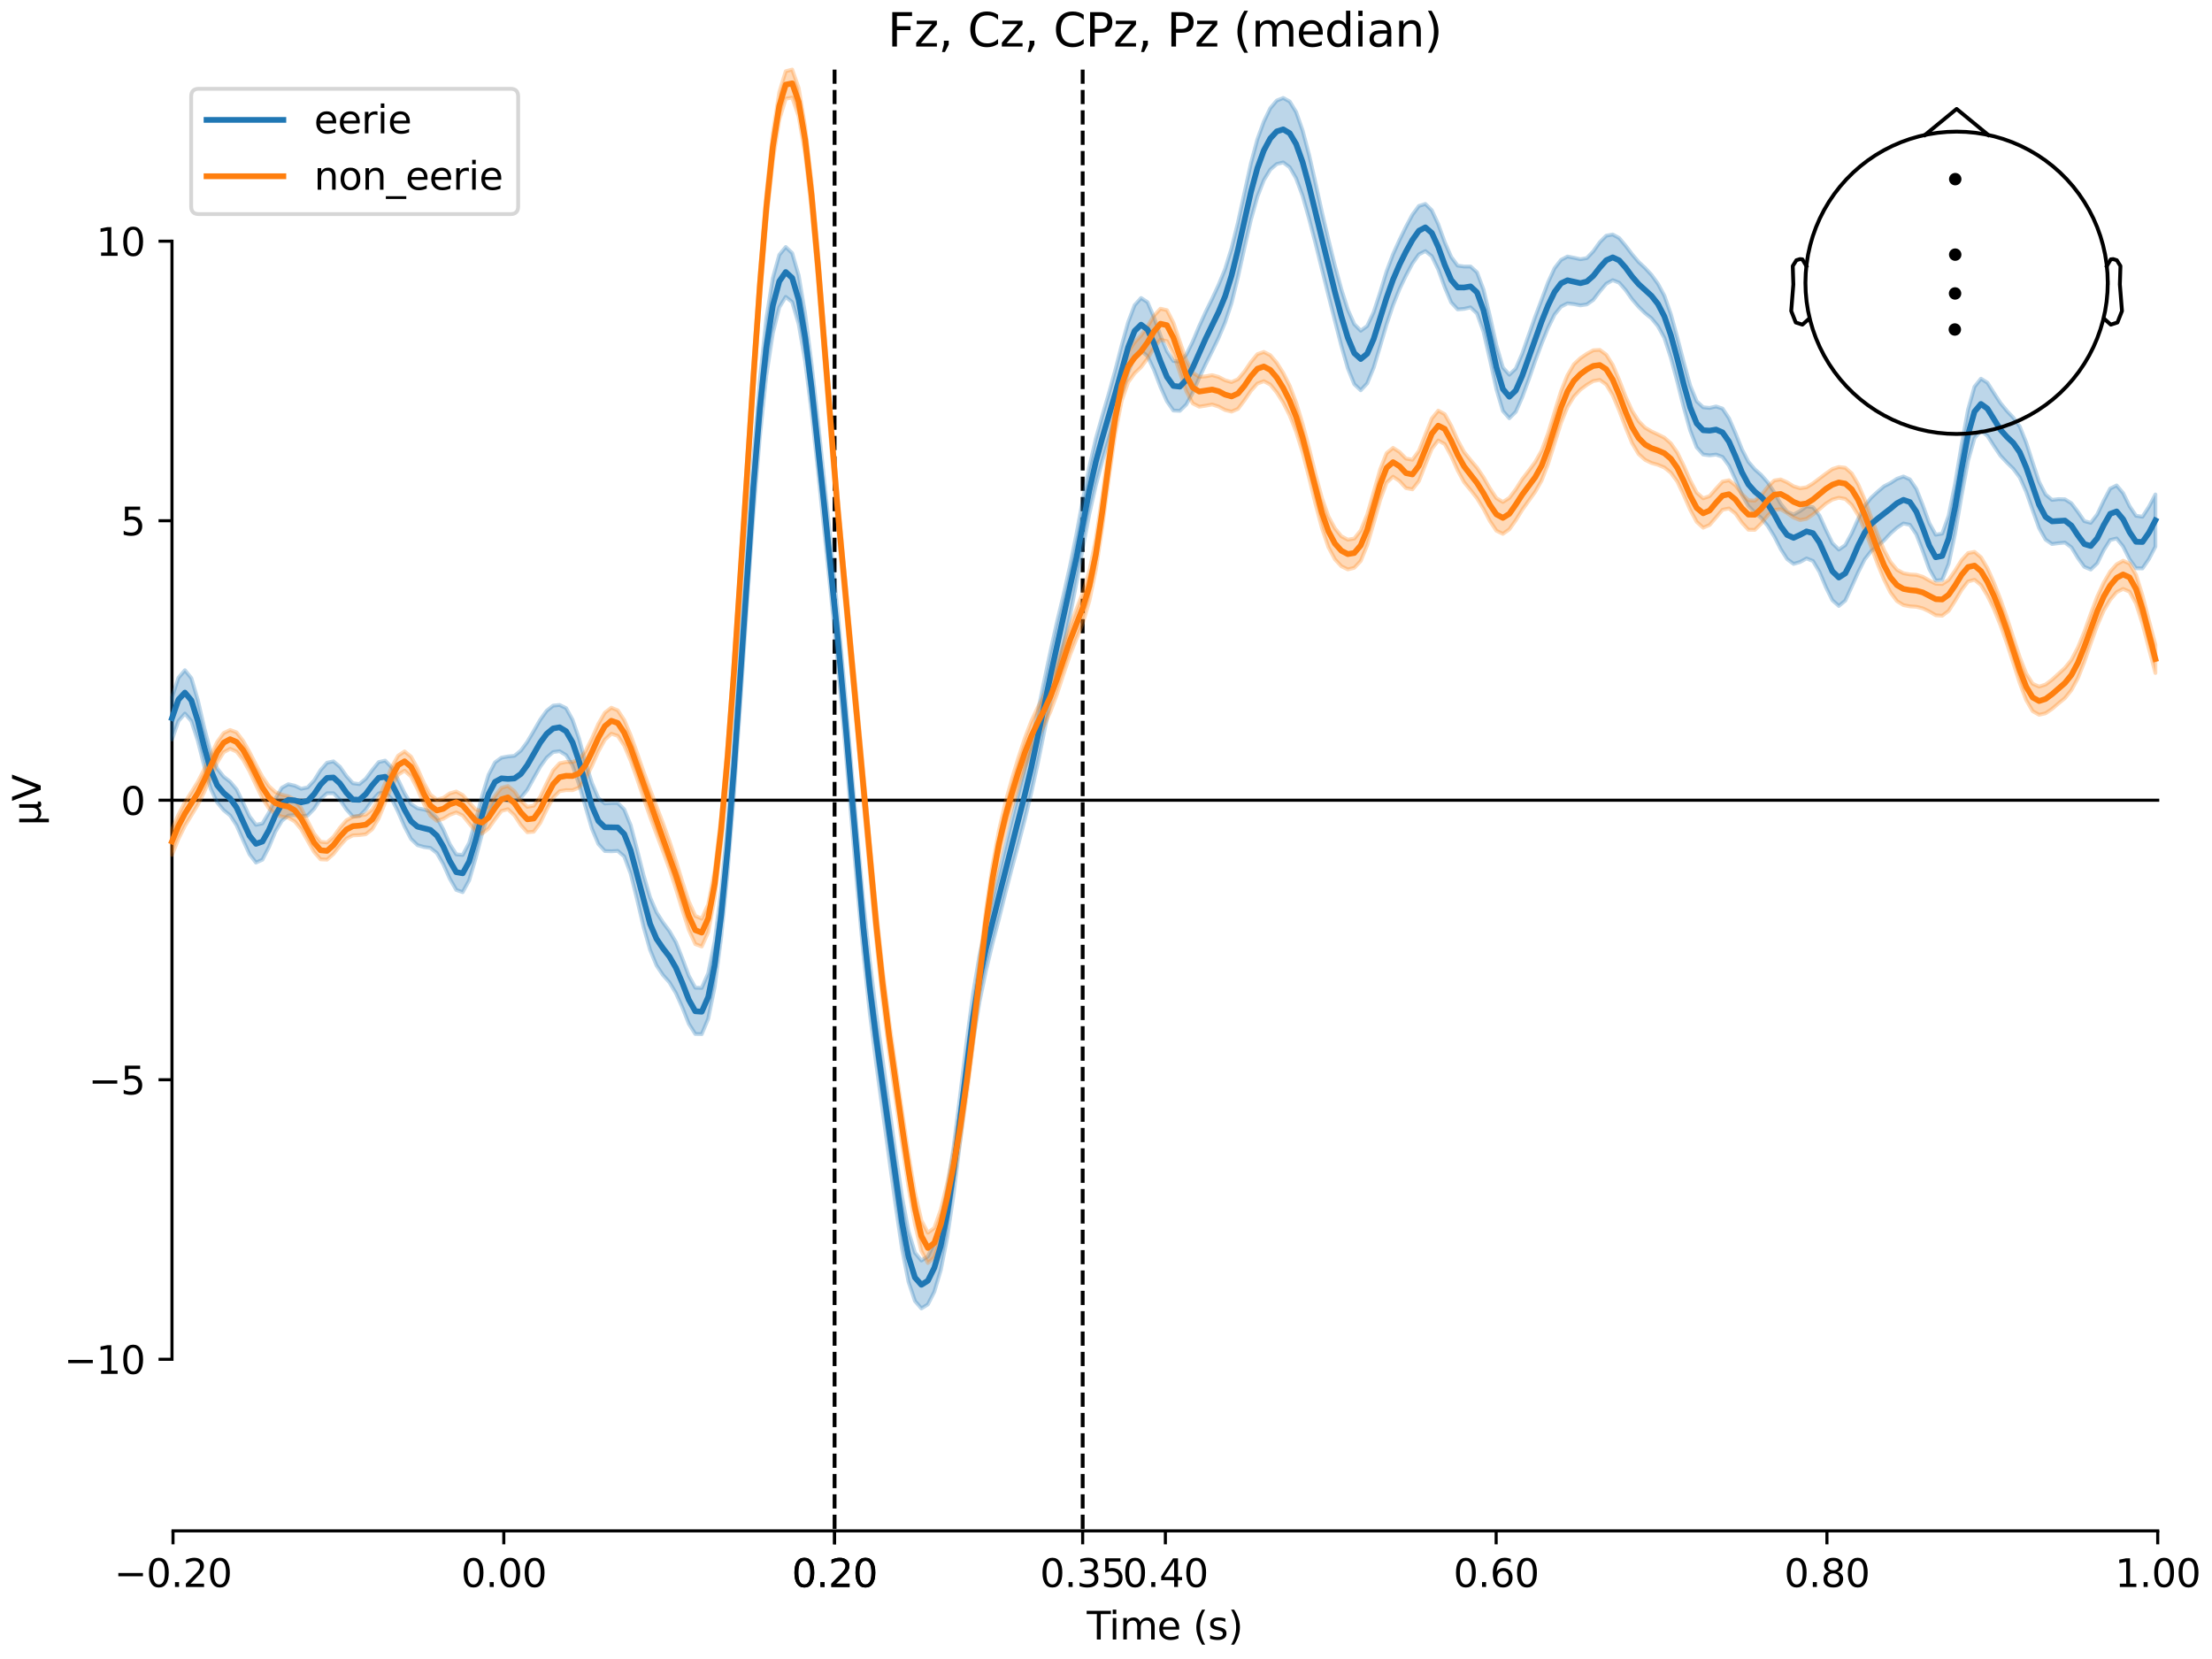 <?xml version="1.0" encoding="utf-8" standalone="no"?>
<!DOCTYPE svg PUBLIC "-//W3C//DTD SVG 1.1//EN"
  "http://www.w3.org/Graphics/SVG/1.1/DTD/svg11.dtd">
<svg xmlns:xlink="http://www.w3.org/1999/xlink" width="576pt" height="432pt" viewBox="0 0 576 432" xmlns="http://www.w3.org/2000/svg" version="1.1">
 <defs>
  <style type="text/css">*{stroke-linejoin: round; stroke-linecap: butt}</style>
 </defs>
 <g id="figure_1">
  <g id="patch_1">
   <path d="M 0 432 
L 576 432 
L 576 0 
L 0 0 
z
" style="fill: #ffffff"/>
  </g>
  <g id="axes_1">
   <g id="patch_2">
    <path d="M 44.783 398.644 
L 561.867 398.644 
L 561.867 18.118 
L 44.783 18.118 
L 44.783 398.644 
z
" style="fill: none; opacity: 0"/>
   </g>
   <g id="patch_3">
    <path d="M 44.783 353.95 
L 44.783 62.811 
" style="fill: none; stroke: #000000; stroke-width: 0.8; stroke-linejoin: miter; stroke-linecap: square"/>
   </g>
   <g id="LineCollection_1">
    <path d="M 217.324 18.118 
L 217.324 398.644 
" clip-path="url(#p325637c663)" style="fill: none; stroke-dasharray: 3.7,1.6; stroke-dashoffset: 0; stroke: #000000"/>
    <path d="M 281.926 18.118 
L 281.926 398.644 
" clip-path="url(#p325637c663)" style="fill: none; stroke-dasharray: 3.7,1.6; stroke-dashoffset: 0; stroke: #000000"/>
   </g>
   <g id="matplotlib.axis_1">
    <g id="xtick_1">
     <g id="line2d_1">
      <defs>
       <path id="mf01767b998" d="M 0 0 
L 0 3.5 
" style="stroke: #000000; stroke-width: 0.8"/>
      </defs>
      <g>
       <use xlink:href="#mf01767b998" x="45.052" y="398.644" style="stroke: #000000; stroke-width: 0.8"/>
      </g>
     </g>
     <g id="text_1">
      <!-- −0.20 -->
      <g transform="translate(29.73 413.242) scale(0.1 -0.1)">
       <defs>
        <path id="DejaVuSans-2212" d="M 678 2272 
L 4684 2272 
L 4684 1741 
L 678 1741 
L 678 2272 
z
" transform="scale(0.016)"/>
        <path id="DejaVuSans-30" d="M 2034 4250 
Q 1547 4250 1301 3770 
Q 1056 3291 1056 2328 
Q 1056 1369 1301 889 
Q 1547 409 2034 409 
Q 2525 409 2770 889 
Q 3016 1369 3016 2328 
Q 3016 3291 2770 3770 
Q 2525 4250 2034 4250 
z
M 2034 4750 
Q 2819 4750 3233 4129 
Q 3647 3509 3647 2328 
Q 3647 1150 3233 529 
Q 2819 -91 2034 -91 
Q 1250 -91 836 529 
Q 422 1150 422 2328 
Q 422 3509 836 4129 
Q 1250 4750 2034 4750 
z
" transform="scale(0.016)"/>
        <path id="DejaVuSans-2e" d="M 684 794 
L 1344 794 
L 1344 0 
L 684 0 
L 684 794 
z
" transform="scale(0.016)"/>
        <path id="DejaVuSans-32" d="M 1228 531 
L 3431 531 
L 3431 0 
L 469 0 
L 469 531 
Q 828 903 1448 1529 
Q 2069 2156 2228 2338 
Q 2531 2678 2651 2914 
Q 2772 3150 2772 3378 
Q 2772 3750 2511 3984 
Q 2250 4219 1831 4219 
Q 1534 4219 1204 4116 
Q 875 4013 500 3803 
L 500 4441 
Q 881 4594 1212 4672 
Q 1544 4750 1819 4750 
Q 2544 4750 2975 4387 
Q 3406 4025 3406 3419 
Q 3406 3131 3298 2873 
Q 3191 2616 2906 2266 
Q 2828 2175 2409 1742 
Q 1991 1309 1228 531 
z
" transform="scale(0.016)"/>
       </defs>
       <use xlink:href="#DejaVuSans-2212"/>
       <use xlink:href="#DejaVuSans-30" transform="translate(83.789 0)"/>
       <use xlink:href="#DejaVuSans-2e" transform="translate(147.412 0)"/>
       <use xlink:href="#DejaVuSans-32" transform="translate(179.199 0)"/>
       <use xlink:href="#DejaVuSans-30" transform="translate(242.822 0)"/>
      </g>
     </g>
    </g>
    <g id="xtick_2">
     <g id="line2d_2">
      <g>
       <use xlink:href="#mf01767b998" x="131.188" y="398.644" style="stroke: #000000; stroke-width: 0.8"/>
      </g>
     </g>
     <g id="text_2">
      <!-- 0.00 -->
      <g transform="translate(120.055 413.242) scale(0.1 -0.1)">
       <use xlink:href="#DejaVuSans-30"/>
       <use xlink:href="#DejaVuSans-2e" transform="translate(63.623 0)"/>
       <use xlink:href="#DejaVuSans-30" transform="translate(95.41 0)"/>
       <use xlink:href="#DejaVuSans-30" transform="translate(159.033 0)"/>
      </g>
     </g>
    </g>
    <g id="xtick_3">
     <g id="line2d_3">
      <g>
       <use xlink:href="#mf01767b998" x="217.324" y="398.644" style="stroke: #000000; stroke-width: 0.8"/>
      </g>
     </g>
     <g id="text_3">
      <!-- 0.20 -->
      <g transform="translate(206.191 413.242) scale(0.1 -0.1)">
       <use xlink:href="#DejaVuSans-30"/>
       <use xlink:href="#DejaVuSans-2e" transform="translate(63.623 0)"/>
       <use xlink:href="#DejaVuSans-32" transform="translate(95.41 0)"/>
       <use xlink:href="#DejaVuSans-30" transform="translate(159.033 0)"/>
      </g>
     </g>
    </g>
    <g id="xtick_4">
     <g id="line2d_4">
      <g>
       <use xlink:href="#mf01767b998" x="217.324" y="398.644" style="stroke: #000000; stroke-width: 0.8"/>
      </g>
     </g>
     <g id="text_4">
      <!-- 0.20 -->
      <g transform="translate(206.191 413.242) scale(0.1 -0.1)">
       <use xlink:href="#DejaVuSans-30"/>
       <use xlink:href="#DejaVuSans-2e" transform="translate(63.623 0)"/>
       <use xlink:href="#DejaVuSans-32" transform="translate(95.41 0)"/>
       <use xlink:href="#DejaVuSans-30" transform="translate(159.033 0)"/>
      </g>
     </g>
    </g>
    <g id="xtick_5">
     <g id="line2d_5">
      <g>
       <use xlink:href="#mf01767b998" x="281.926" y="398.644" style="stroke: #000000; stroke-width: 0.8"/>
      </g>
     </g>
     <g id="text_5">
      <!-- 0.35 -->
      <g transform="translate(270.793 413.242) scale(0.1 -0.1)">
       <defs>
        <path id="DejaVuSans-33" d="M 2597 2516 
Q 3050 2419 3304 2112 
Q 3559 1806 3559 1356 
Q 3559 666 3084 287 
Q 2609 -91 1734 -91 
Q 1441 -91 1130 -33 
Q 819 25 488 141 
L 488 750 
Q 750 597 1062 519 
Q 1375 441 1716 441 
Q 2309 441 2620 675 
Q 2931 909 2931 1356 
Q 2931 1769 2642 2001 
Q 2353 2234 1838 2234 
L 1294 2234 
L 1294 2753 
L 1863 2753 
Q 2328 2753 2575 2939 
Q 2822 3125 2822 3475 
Q 2822 3834 2567 4026 
Q 2313 4219 1838 4219 
Q 1578 4219 1281 4162 
Q 984 4106 628 3988 
L 628 4550 
Q 988 4650 1302 4700 
Q 1616 4750 1894 4750 
Q 2613 4750 3031 4423 
Q 3450 4097 3450 3541 
Q 3450 3153 3228 2886 
Q 3006 2619 2597 2516 
z
" transform="scale(0.016)"/>
        <path id="DejaVuSans-35" d="M 691 4666 
L 3169 4666 
L 3169 4134 
L 1269 4134 
L 1269 2991 
Q 1406 3038 1543 3061 
Q 1681 3084 1819 3084 
Q 2600 3084 3056 2656 
Q 3513 2228 3513 1497 
Q 3513 744 3044 326 
Q 2575 -91 1722 -91 
Q 1428 -91 1123 -41 
Q 819 9 494 109 
L 494 744 
Q 775 591 1075 516 
Q 1375 441 1709 441 
Q 2250 441 2565 725 
Q 2881 1009 2881 1497 
Q 2881 1984 2565 2268 
Q 2250 2553 1709 2553 
Q 1456 2553 1204 2497 
Q 953 2441 691 2322 
L 691 4666 
z
" transform="scale(0.016)"/>
       </defs>
       <use xlink:href="#DejaVuSans-30"/>
       <use xlink:href="#DejaVuSans-2e" transform="translate(63.623 0)"/>
       <use xlink:href="#DejaVuSans-33" transform="translate(95.41 0)"/>
       <use xlink:href="#DejaVuSans-35" transform="translate(159.033 0)"/>
      </g>
     </g>
    </g>
    <g id="xtick_6">
     <g id="line2d_6">
      <g>
       <use xlink:href="#mf01767b998" x="303.46" y="398.644" style="stroke: #000000; stroke-width: 0.8"/>
      </g>
     </g>
     <g id="text_6">
      <!-- 0.40 -->
      <g transform="translate(292.327 413.242) scale(0.1 -0.1)">
       <defs>
        <path id="DejaVuSans-34" d="M 2419 4116 
L 825 1625 
L 2419 1625 
L 2419 4116 
z
M 2253 4666 
L 3047 4666 
L 3047 1625 
L 3713 1625 
L 3713 1100 
L 3047 1100 
L 3047 0 
L 2419 0 
L 2419 1100 
L 313 1100 
L 313 1709 
L 2253 4666 
z
" transform="scale(0.016)"/>
       </defs>
       <use xlink:href="#DejaVuSans-30"/>
       <use xlink:href="#DejaVuSans-2e" transform="translate(63.623 0)"/>
       <use xlink:href="#DejaVuSans-34" transform="translate(95.41 0)"/>
       <use xlink:href="#DejaVuSans-30" transform="translate(159.033 0)"/>
      </g>
     </g>
    </g>
    <g id="xtick_7">
     <g id="line2d_7">
      <g>
       <use xlink:href="#mf01767b998" x="389.595" y="398.644" style="stroke: #000000; stroke-width: 0.8"/>
      </g>
     </g>
     <g id="text_7">
      <!-- 0.60 -->
      <g transform="translate(378.463 413.242) scale(0.1 -0.1)">
       <defs>
        <path id="DejaVuSans-36" d="M 2113 2584 
Q 1688 2584 1439 2293 
Q 1191 2003 1191 1497 
Q 1191 994 1439 701 
Q 1688 409 2113 409 
Q 2538 409 2786 701 
Q 3034 994 3034 1497 
Q 3034 2003 2786 2293 
Q 2538 2584 2113 2584 
z
M 3366 4563 
L 3366 3988 
Q 3128 4100 2886 4159 
Q 2644 4219 2406 4219 
Q 1781 4219 1451 3797 
Q 1122 3375 1075 2522 
Q 1259 2794 1537 2939 
Q 1816 3084 2150 3084 
Q 2853 3084 3261 2657 
Q 3669 2231 3669 1497 
Q 3669 778 3244 343 
Q 2819 -91 2113 -91 
Q 1303 -91 875 529 
Q 447 1150 447 2328 
Q 447 3434 972 4092 
Q 1497 4750 2381 4750 
Q 2619 4750 2861 4703 
Q 3103 4656 3366 4563 
z
" transform="scale(0.016)"/>
       </defs>
       <use xlink:href="#DejaVuSans-30"/>
       <use xlink:href="#DejaVuSans-2e" transform="translate(63.623 0)"/>
       <use xlink:href="#DejaVuSans-36" transform="translate(95.41 0)"/>
       <use xlink:href="#DejaVuSans-30" transform="translate(159.033 0)"/>
      </g>
     </g>
    </g>
    <g id="xtick_8">
     <g id="line2d_8">
      <g>
       <use xlink:href="#mf01767b998" x="475.731" y="398.644" style="stroke: #000000; stroke-width: 0.8"/>
      </g>
     </g>
     <g id="text_8">
      <!-- 0.80 -->
      <g transform="translate(464.598 413.242) scale(0.1 -0.1)">
       <defs>
        <path id="DejaVuSans-38" d="M 2034 2216 
Q 1584 2216 1326 1975 
Q 1069 1734 1069 1313 
Q 1069 891 1326 650 
Q 1584 409 2034 409 
Q 2484 409 2743 651 
Q 3003 894 3003 1313 
Q 3003 1734 2745 1975 
Q 2488 2216 2034 2216 
z
M 1403 2484 
Q 997 2584 770 2862 
Q 544 3141 544 3541 
Q 544 4100 942 4425 
Q 1341 4750 2034 4750 
Q 2731 4750 3128 4425 
Q 3525 4100 3525 3541 
Q 3525 3141 3298 2862 
Q 3072 2584 2669 2484 
Q 3125 2378 3379 2068 
Q 3634 1759 3634 1313 
Q 3634 634 3220 271 
Q 2806 -91 2034 -91 
Q 1263 -91 848 271 
Q 434 634 434 1313 
Q 434 1759 690 2068 
Q 947 2378 1403 2484 
z
M 1172 3481 
Q 1172 3119 1398 2916 
Q 1625 2713 2034 2713 
Q 2441 2713 2670 2916 
Q 2900 3119 2900 3481 
Q 2900 3844 2670 4047 
Q 2441 4250 2034 4250 
Q 1625 4250 1398 4047 
Q 1172 3844 1172 3481 
z
" transform="scale(0.016)"/>
       </defs>
       <use xlink:href="#DejaVuSans-30"/>
       <use xlink:href="#DejaVuSans-2e" transform="translate(63.623 0)"/>
       <use xlink:href="#DejaVuSans-38" transform="translate(95.41 0)"/>
       <use xlink:href="#DejaVuSans-30" transform="translate(159.033 0)"/>
      </g>
     </g>
    </g>
    <g id="xtick_9">
     <g id="line2d_9">
      <g>
       <use xlink:href="#mf01767b998" x="561.867" y="398.644" style="stroke: #000000; stroke-width: 0.8"/>
      </g>
     </g>
     <g id="text_9">
      <!-- 1.00 -->
      <g transform="translate(550.734 413.242) scale(0.1 -0.1)">
       <defs>
        <path id="DejaVuSans-31" d="M 794 531 
L 1825 531 
L 1825 4091 
L 703 3866 
L 703 4441 
L 1819 4666 
L 2450 4666 
L 2450 531 
L 3481 531 
L 3481 0 
L 794 0 
L 794 531 
z
" transform="scale(0.016)"/>
       </defs>
       <use xlink:href="#DejaVuSans-31"/>
       <use xlink:href="#DejaVuSans-2e" transform="translate(63.623 0)"/>
       <use xlink:href="#DejaVuSans-30" transform="translate(95.41 0)"/>
       <use xlink:href="#DejaVuSans-30" transform="translate(159.033 0)"/>
      </g>
     </g>
    </g>
    <g id="text_10">
     <!-- Time (s) -->
     <g transform="translate(282.996 426.92) scale(0.1 -0.1)">
      <defs>
       <path id="DejaVuSans-54" d="M -19 4666 
L 3928 4666 
L 3928 4134 
L 2272 4134 
L 2272 0 
L 1638 0 
L 1638 4134 
L -19 4134 
L -19 4666 
z
" transform="scale(0.016)"/>
       <path id="DejaVuSans-69" d="M 603 3500 
L 1178 3500 
L 1178 0 
L 603 0 
L 603 3500 
z
M 603 4863 
L 1178 4863 
L 1178 4134 
L 603 4134 
L 603 4863 
z
" transform="scale(0.016)"/>
       <path id="DejaVuSans-6d" d="M 3328 2828 
Q 3544 3216 3844 3400 
Q 4144 3584 4550 3584 
Q 5097 3584 5394 3201 
Q 5691 2819 5691 2113 
L 5691 0 
L 5113 0 
L 5113 2094 
Q 5113 2597 4934 2840 
Q 4756 3084 4391 3084 
Q 3944 3084 3684 2787 
Q 3425 2491 3425 1978 
L 3425 0 
L 2847 0 
L 2847 2094 
Q 2847 2600 2669 2842 
Q 2491 3084 2119 3084 
Q 1678 3084 1418 2786 
Q 1159 2488 1159 1978 
L 1159 0 
L 581 0 
L 581 3500 
L 1159 3500 
L 1159 2956 
Q 1356 3278 1631 3431 
Q 1906 3584 2284 3584 
Q 2666 3584 2933 3390 
Q 3200 3197 3328 2828 
z
" transform="scale(0.016)"/>
       <path id="DejaVuSans-65" d="M 3597 1894 
L 3597 1613 
L 953 1613 
Q 991 1019 1311 708 
Q 1631 397 2203 397 
Q 2534 397 2845 478 
Q 3156 559 3463 722 
L 3463 178 
Q 3153 47 2828 -22 
Q 2503 -91 2169 -91 
Q 1331 -91 842 396 
Q 353 884 353 1716 
Q 353 2575 817 3079 
Q 1281 3584 2069 3584 
Q 2775 3584 3186 3129 
Q 3597 2675 3597 1894 
z
M 3022 2063 
Q 3016 2534 2758 2815 
Q 2500 3097 2075 3097 
Q 1594 3097 1305 2825 
Q 1016 2553 972 2059 
L 3022 2063 
z
" transform="scale(0.016)"/>
       <path id="DejaVuSans-20" transform="scale(0.016)"/>
       <path id="DejaVuSans-28" d="M 1984 4856 
Q 1566 4138 1362 3434 
Q 1159 2731 1159 2009 
Q 1159 1288 1364 580 
Q 1569 -128 1984 -844 
L 1484 -844 
Q 1016 -109 783 600 
Q 550 1309 550 2009 
Q 550 2706 781 3412 
Q 1013 4119 1484 4856 
L 1984 4856 
z
" transform="scale(0.016)"/>
       <path id="DejaVuSans-73" d="M 2834 3397 
L 2834 2853 
Q 2591 2978 2328 3040 
Q 2066 3103 1784 3103 
Q 1356 3103 1142 2972 
Q 928 2841 928 2578 
Q 928 2378 1081 2264 
Q 1234 2150 1697 2047 
L 1894 2003 
Q 2506 1872 2764 1633 
Q 3022 1394 3022 966 
Q 3022 478 2636 193 
Q 2250 -91 1575 -91 
Q 1294 -91 989 -36 
Q 684 19 347 128 
L 347 722 
Q 666 556 975 473 
Q 1284 391 1588 391 
Q 1994 391 2212 530 
Q 2431 669 2431 922 
Q 2431 1156 2273 1281 
Q 2116 1406 1581 1522 
L 1381 1569 
Q 847 1681 609 1914 
Q 372 2147 372 2553 
Q 372 3047 722 3315 
Q 1072 3584 1716 3584 
Q 2034 3584 2315 3537 
Q 2597 3491 2834 3397 
z
" transform="scale(0.016)"/>
       <path id="DejaVuSans-29" d="M 513 4856 
L 1013 4856 
Q 1481 4119 1714 3412 
Q 1947 2706 1947 2009 
Q 1947 1309 1714 600 
Q 1481 -109 1013 -844 
L 513 -844 
Q 928 -128 1133 580 
Q 1338 1288 1338 2009 
Q 1338 2731 1133 3434 
Q 928 4138 513 4856 
z
" transform="scale(0.016)"/>
      </defs>
      <use xlink:href="#DejaVuSans-54"/>
      <use xlink:href="#DejaVuSans-69" transform="translate(57.959 0)"/>
      <use xlink:href="#DejaVuSans-6d" transform="translate(85.742 0)"/>
      <use xlink:href="#DejaVuSans-65" transform="translate(183.154 0)"/>
      <use xlink:href="#DejaVuSans-20" transform="translate(244.678 0)"/>
      <use xlink:href="#DejaVuSans-28" transform="translate(276.465 0)"/>
      <use xlink:href="#DejaVuSans-73" transform="translate(315.479 0)"/>
      <use xlink:href="#DejaVuSans-29" transform="translate(367.578 0)"/>
     </g>
    </g>
   </g>
   <g id="matplotlib.axis_2">
    <g id="ytick_1">
     <g id="line2d_10">
      <defs>
       <path id="m0531b3e18c" d="M 0 0 
L -3.5 0 
" style="stroke: #000000; stroke-width: 0.8"/>
      </defs>
      <g>
       <use xlink:href="#m0531b3e18c" x="44.783" y="353.95" style="stroke: #000000; stroke-width: 0.8"/>
      </g>
     </g>
     <g id="text_11">
      <!-- −10 -->
      <g transform="translate(16.678 357.75) scale(0.1 -0.1)">
       <use xlink:href="#DejaVuSans-2212"/>
       <use xlink:href="#DejaVuSans-31" transform="translate(83.789 0)"/>
       <use xlink:href="#DejaVuSans-30" transform="translate(147.412 0)"/>
      </g>
     </g>
    </g>
    <g id="ytick_2">
     <g id="line2d_11">
      <g>
       <use xlink:href="#m0531b3e18c" x="44.783" y="281.166" style="stroke: #000000; stroke-width: 0.8"/>
      </g>
     </g>
     <g id="text_12">
      <!-- −5 -->
      <g transform="translate(23.041 284.965) scale(0.1 -0.1)">
       <use xlink:href="#DejaVuSans-2212"/>
       <use xlink:href="#DejaVuSans-35" transform="translate(83.789 0)"/>
      </g>
     </g>
    </g>
    <g id="ytick_3">
     <g id="line2d_12">
      <g>
       <use xlink:href="#m0531b3e18c" x="44.783" y="208.381" style="stroke: #000000; stroke-width: 0.8"/>
      </g>
     </g>
     <g id="text_13">
      <!-- 0 -->
      <g transform="translate(31.421 212.18) scale(0.1 -0.1)">
       <use xlink:href="#DejaVuSans-30"/>
      </g>
     </g>
    </g>
    <g id="ytick_4">
     <g id="line2d_13">
      <g>
       <use xlink:href="#m0531b3e18c" x="44.783" y="135.596" style="stroke: #000000; stroke-width: 0.8"/>
      </g>
     </g>
     <g id="text_14">
      <!-- 5 -->
      <g transform="translate(31.421 139.395) scale(0.1 -0.1)">
       <use xlink:href="#DejaVuSans-35"/>
      </g>
     </g>
    </g>
    <g id="ytick_5">
     <g id="line2d_14">
      <g>
       <use xlink:href="#m0531b3e18c" x="44.783" y="62.811" style="stroke: #000000; stroke-width: 0.8"/>
      </g>
     </g>
     <g id="text_15">
      <!-- 10 -->
      <g transform="translate(25.058 66.611) scale(0.1 -0.1)">
       <use xlink:href="#DejaVuSans-31"/>
       <use xlink:href="#DejaVuSans-30" transform="translate(63.623 0)"/>
      </g>
     </g>
    </g>
    <g id="text_16">
     <!-- µV -->
     <g transform="translate(10.599 214.982) rotate(-90) scale(0.1 -0.1)">
      <defs>
       <path id="DejaVuSans-b5" d="M 544 -1331 
L 544 3500 
L 1119 3500 
L 1119 1325 
Q 1119 872 1334 640 
Q 1550 409 1972 409 
Q 2434 409 2667 671 
Q 2900 934 2900 1459 
L 2900 3500 
L 3475 3500 
L 3475 806 
Q 3475 619 3529 530 
Q 3584 441 3700 441 
Q 3728 441 3778 458 
Q 3828 475 3916 513 
L 3916 50 
Q 3788 -22 3673 -56 
Q 3559 -91 3450 -91 
Q 3234 -91 3106 31 
Q 2978 153 2931 403 
Q 2775 156 2548 32 
Q 2322 -91 2016 -91 
Q 1697 -91 1473 31 
Q 1250 153 1119 397 
L 1119 -1331 
L 544 -1331 
z
" transform="scale(0.016)"/>
       <path id="DejaVuSans-56" d="M 1831 0 
L 50 4666 
L 709 4666 
L 2188 738 
L 3669 4666 
L 4325 4666 
L 2547 0 
L 1831 0 
z
" transform="scale(0.016)"/>
      </defs>
      <use xlink:href="#DejaVuSans-b5"/>
      <use xlink:href="#DejaVuSans-56" transform="translate(63.623 0)"/>
     </g>
    </g>
   </g>
   <g id="patch_4">
    <path d="M 45.052 398.644 
L 561.867 398.644 
" style="fill: none; stroke: #000000; stroke-width: 0.8; stroke-linejoin: miter; stroke-linecap: square"/>
   </g>
   <g id="patch_5">
    <path d="M 44.783 208.381 
L 561.867 208.381 
" style="fill: none; stroke: #000000; stroke-width: 0.8; stroke-linejoin: miter; stroke-linecap: square"/>
   </g>
   <g id="text_17">
    <!-- Fz, Cz, CPz, Pz (median) -->
    <g transform="translate(231.141 12.118) scale(0.12 -0.12)">
     <defs>
      <path id="DejaVuSans-46" d="M 628 4666 
L 3309 4666 
L 3309 4134 
L 1259 4134 
L 1259 2759 
L 3109 2759 
L 3109 2228 
L 1259 2228 
L 1259 0 
L 628 0 
L 628 4666 
z
" transform="scale(0.016)"/>
      <path id="DejaVuSans-7a" d="M 353 3500 
L 3084 3500 
L 3084 2975 
L 922 459 
L 3084 459 
L 3084 0 
L 275 0 
L 275 525 
L 2438 3041 
L 353 3041 
L 353 3500 
z
" transform="scale(0.016)"/>
      <path id="DejaVuSans-2c" d="M 750 794 
L 1409 794 
L 1409 256 
L 897 -744 
L 494 -744 
L 750 256 
L 750 794 
z
" transform="scale(0.016)"/>
      <path id="DejaVuSans-43" d="M 4122 4306 
L 4122 3641 
Q 3803 3938 3442 4084 
Q 3081 4231 2675 4231 
Q 1875 4231 1450 3742 
Q 1025 3253 1025 2328 
Q 1025 1406 1450 917 
Q 1875 428 2675 428 
Q 3081 428 3442 575 
Q 3803 722 4122 1019 
L 4122 359 
Q 3791 134 3420 21 
Q 3050 -91 2638 -91 
Q 1578 -91 968 557 
Q 359 1206 359 2328 
Q 359 3453 968 4101 
Q 1578 4750 2638 4750 
Q 3056 4750 3426 4639 
Q 3797 4528 4122 4306 
z
" transform="scale(0.016)"/>
      <path id="DejaVuSans-50" d="M 1259 4147 
L 1259 2394 
L 2053 2394 
Q 2494 2394 2734 2622 
Q 2975 2850 2975 3272 
Q 2975 3691 2734 3919 
Q 2494 4147 2053 4147 
L 1259 4147 
z
M 628 4666 
L 2053 4666 
Q 2838 4666 3239 4311 
Q 3641 3956 3641 3272 
Q 3641 2581 3239 2228 
Q 2838 1875 2053 1875 
L 1259 1875 
L 1259 0 
L 628 0 
L 628 4666 
z
" transform="scale(0.016)"/>
      <path id="DejaVuSans-64" d="M 2906 2969 
L 2906 4863 
L 3481 4863 
L 3481 0 
L 2906 0 
L 2906 525 
Q 2725 213 2448 61 
Q 2172 -91 1784 -91 
Q 1150 -91 751 415 
Q 353 922 353 1747 
Q 353 2572 751 3078 
Q 1150 3584 1784 3584 
Q 2172 3584 2448 3432 
Q 2725 3281 2906 2969 
z
M 947 1747 
Q 947 1113 1208 752 
Q 1469 391 1925 391 
Q 2381 391 2643 752 
Q 2906 1113 2906 1747 
Q 2906 2381 2643 2742 
Q 2381 3103 1925 3103 
Q 1469 3103 1208 2742 
Q 947 2381 947 1747 
z
" transform="scale(0.016)"/>
      <path id="DejaVuSans-61" d="M 2194 1759 
Q 1497 1759 1228 1600 
Q 959 1441 959 1056 
Q 959 750 1161 570 
Q 1363 391 1709 391 
Q 2188 391 2477 730 
Q 2766 1069 2766 1631 
L 2766 1759 
L 2194 1759 
z
M 3341 1997 
L 3341 0 
L 2766 0 
L 2766 531 
Q 2569 213 2275 61 
Q 1981 -91 1556 -91 
Q 1019 -91 701 211 
Q 384 513 384 1019 
Q 384 1609 779 1909 
Q 1175 2209 1959 2209 
L 2766 2209 
L 2766 2266 
Q 2766 2663 2505 2880 
Q 2244 3097 1772 3097 
Q 1472 3097 1187 3025 
Q 903 2953 641 2809 
L 641 3341 
Q 956 3463 1253 3523 
Q 1550 3584 1831 3584 
Q 2591 3584 2966 3190 
Q 3341 2797 3341 1997 
z
" transform="scale(0.016)"/>
      <path id="DejaVuSans-6e" d="M 3513 2113 
L 3513 0 
L 2938 0 
L 2938 2094 
Q 2938 2591 2744 2837 
Q 2550 3084 2163 3084 
Q 1697 3084 1428 2787 
Q 1159 2491 1159 1978 
L 1159 0 
L 581 0 
L 581 3500 
L 1159 3500 
L 1159 2956 
Q 1366 3272 1645 3428 
Q 1925 3584 2291 3584 
Q 2894 3584 3203 3211 
Q 3513 2838 3513 2113 
z
" transform="scale(0.016)"/>
     </defs>
     <use xlink:href="#DejaVuSans-46"/>
     <use xlink:href="#DejaVuSans-7a" transform="translate(57.52 0)"/>
     <use xlink:href="#DejaVuSans-2c" transform="translate(110.01 0)"/>
     <use xlink:href="#DejaVuSans-20" transform="translate(141.797 0)"/>
     <use xlink:href="#DejaVuSans-43" transform="translate(173.584 0)"/>
     <use xlink:href="#DejaVuSans-7a" transform="translate(243.408 0)"/>
     <use xlink:href="#DejaVuSans-2c" transform="translate(295.898 0)"/>
     <use xlink:href="#DejaVuSans-20" transform="translate(327.686 0)"/>
     <use xlink:href="#DejaVuSans-43" transform="translate(359.473 0)"/>
     <use xlink:href="#DejaVuSans-50" transform="translate(429.297 0)"/>
     <use xlink:href="#DejaVuSans-7a" transform="translate(489.6 0)"/>
     <use xlink:href="#DejaVuSans-2c" transform="translate(542.09 0)"/>
     <use xlink:href="#DejaVuSans-20" transform="translate(573.877 0)"/>
     <use xlink:href="#DejaVuSans-50" transform="translate(605.664 0)"/>
     <use xlink:href="#DejaVuSans-7a" transform="translate(665.967 0)"/>
     <use xlink:href="#DejaVuSans-20" transform="translate(718.457 0)"/>
     <use xlink:href="#DejaVuSans-28" transform="translate(750.244 0)"/>
     <use xlink:href="#DejaVuSans-6d" transform="translate(789.258 0)"/>
     <use xlink:href="#DejaVuSans-65" transform="translate(886.67 0)"/>
     <use xlink:href="#DejaVuSans-64" transform="translate(948.193 0)"/>
     <use xlink:href="#DejaVuSans-69" transform="translate(1011.67 0)"/>
     <use xlink:href="#DejaVuSans-61" transform="translate(1039.453 0)"/>
     <use xlink:href="#DejaVuSans-6e" transform="translate(1100.732 0)"/>
     <use xlink:href="#DejaVuSans-29" transform="translate(1164.111 0)"/>
    </g>
   </g>
   <g id="legend_1">
    <g id="patch_6">
     <path d="M 51.783 55.753 
L 132.925 55.753 
Q 134.925 55.753 134.925 53.753 
L 134.925 25.118 
Q 134.925 23.118 132.925 23.118 
L 51.783 23.118 
Q 49.783 23.118 49.783 25.118 
L 49.783 53.753 
Q 49.783 55.753 51.783 55.753 
z
" style="fill: #ffffff; opacity: 0.8; stroke: #cccccc; stroke-linejoin: miter"/>
    </g>
    <g id="line2d_15">
     <path d="M 53.783 31.217 
L 63.783 31.217 
L 73.783 31.217 
" style="fill: none; stroke: #1f77b4; stroke-width: 1.5; stroke-linecap: square"/>
    </g>
    <g id="text_18">
     <!-- eerie -->
     <g transform="translate(81.783 34.717) scale(0.1 -0.1)">
      <defs>
       <path id="DejaVuSans-72" d="M 2631 2963 
Q 2534 3019 2420 3045 
Q 2306 3072 2169 3072 
Q 1681 3072 1420 2755 
Q 1159 2438 1159 1844 
L 1159 0 
L 581 0 
L 581 3500 
L 1159 3500 
L 1159 2956 
Q 1341 3275 1631 3429 
Q 1922 3584 2338 3584 
Q 2397 3584 2469 3576 
Q 2541 3569 2628 3553 
L 2631 2963 
z
" transform="scale(0.016)"/>
      </defs>
      <use xlink:href="#DejaVuSans-65"/>
      <use xlink:href="#DejaVuSans-65" transform="translate(61.523 0)"/>
      <use xlink:href="#DejaVuSans-72" transform="translate(123.047 0)"/>
      <use xlink:href="#DejaVuSans-69" transform="translate(164.16 0)"/>
      <use xlink:href="#DejaVuSans-65" transform="translate(191.943 0)"/>
     </g>
    </g>
    <g id="line2d_16">
     <path d="M 53.783 45.895 
L 63.783 45.895 
L 73.783 45.895 
" style="fill: none; stroke: #ff7f0e; stroke-width: 1.5; stroke-linecap: square"/>
    </g>
    <g id="text_19">
     <!-- non_eerie -->
     <g transform="translate(81.783 49.395) scale(0.1 -0.1)">
      <defs>
       <path id="DejaVuSans-6f" d="M 1959 3097 
Q 1497 3097 1228 2736 
Q 959 2375 959 1747 
Q 959 1119 1226 758 
Q 1494 397 1959 397 
Q 2419 397 2687 759 
Q 2956 1122 2956 1747 
Q 2956 2369 2687 2733 
Q 2419 3097 1959 3097 
z
M 1959 3584 
Q 2709 3584 3137 3096 
Q 3566 2609 3566 1747 
Q 3566 888 3137 398 
Q 2709 -91 1959 -91 
Q 1206 -91 779 398 
Q 353 888 353 1747 
Q 353 2609 779 3096 
Q 1206 3584 1959 3584 
z
" transform="scale(0.016)"/>
       <path id="DejaVuSans-5f" d="M 3263 -1063 
L 3263 -1509 
L -63 -1509 
L -63 -1063 
L 3263 -1063 
z
" transform="scale(0.016)"/>
      </defs>
      <use xlink:href="#DejaVuSans-6e"/>
      <use xlink:href="#DejaVuSans-6f" transform="translate(63.379 0)"/>
      <use xlink:href="#DejaVuSans-6e" transform="translate(124.561 0)"/>
      <use xlink:href="#DejaVuSans-5f" transform="translate(187.939 0)"/>
      <use xlink:href="#DejaVuSans-65" transform="translate(237.939 0)"/>
      <use xlink:href="#DejaVuSans-65" transform="translate(299.463 0)"/>
      <use xlink:href="#DejaVuSans-72" transform="translate(360.986 0)"/>
      <use xlink:href="#DejaVuSans-69" transform="translate(402.1 0)"/>
      <use xlink:href="#DejaVuSans-65" transform="translate(429.883 0)"/>
     </g>
    </g>
   </g>
   <g id="FillBetweenPolyCollection_1">
    <defs>
     <path id="mfa931c9f7c" d="M 44.783 -250.449 
L 44.783 -239.445 
L 46.465 -244.234 
L 48.148 -246.184 
L 49.83 -244.233 
L 51.512 -239.102 
L 53.195 -232.463 
L 54.877 -226.615 
L 56.559 -223.043 
L 58.242 -221.028 
L 59.924 -219.665 
L 61.606 -217.071 
L 63.289 -213.258 
L 64.971 -209.545 
L 66.653 -207.386 
L 68.336 -208.138 
L 70.018 -211.388 
L 71.7 -215.42 
L 73.383 -218.232 
L 75.065 -219.618 
L 76.748 -219.776 
L 78.43 -219.446 
L 80.112 -219.646 
L 81.795 -221.375 
L 83.477 -223.94 
L 85.159 -225.436 
L 86.842 -225.434 
L 88.524 -223.721 
L 90.206 -221.22 
L 91.889 -219.34 
L 93.571 -219.496 
L 95.253 -221.177 
L 96.936 -223.572 
L 98.618 -225.401 
L 100.3 -225.677 
L 101.983 -223.991 
L 103.665 -220.591 
L 105.347 -216.746 
L 107.03 -213.546 
L 108.712 -211.926 
L 110.394 -211.442 
L 112.077 -211.2 
L 113.759 -209.857 
L 115.441 -206.948 
L 117.124 -203.188 
L 118.806 -200.266 
L 120.488 -199.692 
L 122.171 -202.765 
L 123.853 -208.491 
L 125.535 -214.9 
L 127.218 -220.081 
L 128.9 -223.118 
L 130.582 -223.954 
L 132.265 -223.465 
L 133.947 -223.284 
L 135.629 -224.272 
L 137.312 -226.311 
L 138.994 -229.377 
L 140.676 -232.372 
L 142.359 -234.705 
L 144.041 -236.174 
L 145.723 -236.388 
L 147.406 -235.359 
L 149.088 -232.674 
L 150.77 -227.757 
L 152.453 -221.936 
L 154.135 -216.191 
L 155.817 -212.215 
L 157.5 -210.392 
L 159.182 -210.33 
L 160.864 -210.429 
L 162.547 -208.98 
L 164.229 -204.485 
L 165.912 -197.728 
L 167.594 -190.6 
L 169.276 -184.664 
L 170.959 -180.593 
L 172.641 -178.088 
L 174.323 -176.195 
L 176.006 -173.386 
L 177.688 -169.653 
L 179.37 -165.401 
L 181.053 -162.749 
L 182.735 -162.719 
L 184.417 -166.735 
L 186.1 -175.011 
L 187.782 -187.812 
L 189.464 -204.734 
L 191.147 -225.537 
L 192.829 -249.43 
L 194.511 -274.396 
L 196.194 -298.253 
L 197.876 -318.396 
L 199.558 -334.199 
L 201.241 -345.173 
L 202.923 -351.973 
L 204.605 -354.694 
L 206.288 -353.334 
L 207.97 -347.633 
L 209.652 -337.937 
L 211.335 -324.69 
L 213.017 -309.187 
L 214.699 -293.127 
L 216.382 -277.083 
L 218.064 -260.026 
L 219.746 -241.643 
L 221.429 -221.943 
L 223.111 -202.046 
L 224.793 -183.891 
L 226.476 -168.33 
L 228.158 -154.999 
L 229.84 -142.718 
L 231.523 -130.425 
L 233.205 -118.173 
L 234.887 -106.838 
L 236.57 -98.231 
L 238.252 -93.213 
L 239.934 -91.289 
L 241.617 -92.328 
L 243.299 -95.637 
L 244.981 -101.307 
L 246.664 -109.811 
L 248.346 -121.212 
L 250.028 -134.908 
L 251.711 -148.824 
L 253.393 -161.048 
L 255.076 -171.22 
L 256.758 -179.273 
L 258.44 -186.314 
L 260.123 -192.709 
L 261.805 -199.44 
L 263.487 -205.895 
L 265.17 -212.124 
L 266.852 -218.582 
L 268.534 -225.493 
L 270.217 -233.116 
L 271.899 -241.397 
L 273.581 -249.601 
L 275.264 -257.037 
L 276.946 -263.991 
L 278.628 -271.618 
L 280.311 -280.285 
L 281.993 -289.437 
L 283.675 -298.244 
L 285.358 -305.638 
L 287.04 -311.983 
L 288.722 -317.67 
L 290.405 -323.471 
L 292.087 -329.522 
L 293.769 -335.035 
L 295.452 -339.133 
L 297.134 -340.706 
L 298.816 -339.244 
L 300.499 -335.664 
L 302.181 -331.258 
L 303.863 -327.505 
L 305.546 -325.1 
L 307.228 -325.017 
L 308.91 -326.66 
L 310.593 -329.745 
L 312.275 -333.606 
L 313.957 -337.18 
L 315.64 -340.545 
L 317.322 -344.026 
L 319.004 -347.991 
L 320.687 -353.057 
L 322.369 -359.876 
L 324.051 -367.476 
L 325.734 -374.761 
L 327.416 -380.745 
L 329.098 -385.065 
L 330.781 -387.836 
L 332.463 -389.294 
L 334.145 -389.703 
L 335.828 -388.451 
L 337.51 -385.531 
L 339.192 -381.002 
L 340.875 -375.048 
L 342.557 -368.611 
L 344.239 -361.842 
L 345.922 -355.086 
L 347.604 -348.475 
L 349.287 -341.934 
L 350.969 -336.084 
L 352.651 -331.956 
L 354.334 -330.369 
L 356.016 -332.173 
L 357.698 -336.241 
L 359.381 -341.819 
L 361.063 -347.532 
L 362.745 -352.517 
L 364.428 -356.729 
L 366.11 -360.222 
L 367.792 -363.384 
L 369.475 -365.761 
L 371.157 -366.616 
L 372.839 -365.29 
L 374.522 -361.82 
L 376.204 -357.211 
L 377.886 -353.248 
L 379.569 -351.432 
L 381.251 -351.572 
L 382.933 -351.956 
L 384.616 -350.366 
L 386.298 -345.638 
L 387.98 -338.344 
L 389.663 -330.648 
L 391.345 -324.991 
L 393.027 -323.094 
L 394.71 -324.765 
L 396.392 -328.591 
L 398.074 -333.16 
L 399.757 -337.997 
L 401.439 -342.502 
L 403.121 -346.639 
L 404.804 -350.075 
L 406.486 -352.151 
L 408.168 -353.006 
L 409.851 -352.81 
L 411.533 -352.481 
L 413.215 -352.733 
L 414.898 -353.912 
L 416.58 -356.107 
L 418.262 -358.102 
L 419.945 -359.042 
L 421.627 -358.386 
L 423.309 -356.464 
L 424.992 -354.075 
L 426.674 -352.118 
L 428.356 -350.461 
L 430.039 -349.118 
L 431.721 -347.065 
L 433.403 -344.005 
L 435.086 -338.836 
L 436.768 -332.589 
L 438.451 -325.889 
L 440.133 -319.881 
L 441.815 -315.519 
L 443.498 -313.647 
L 445.18 -313.421 
L 446.862 -313.629 
L 448.545 -313.019 
L 450.227 -310.733 
L 451.909 -307.095 
L 453.592 -303.165 
L 455.274 -300.222 
L 456.956 -298.526 
L 458.639 -297.108 
L 460.321 -295.062 
L 462.003 -292.339 
L 463.686 -289.043 
L 465.368 -286.408 
L 467.05 -285.167 
L 468.733 -285.658 
L 470.415 -286.581 
L 472.097 -285.919 
L 473.78 -283.089 
L 475.462 -279.095 
L 477.144 -275.708 
L 478.827 -274.209 
L 480.509 -275.606 
L 482.191 -279.252 
L 483.874 -283.003 
L 485.556 -286.323 
L 487.238 -288.48 
L 488.921 -289.777 
L 490.603 -291.278 
L 492.285 -293.088 
L 493.968 -294.576 
L 495.65 -295.681 
L 497.332 -295.341 
L 499.015 -292.853 
L 500.697 -288.519 
L 502.379 -283.828 
L 504.062 -280.822 
L 505.744 -280.985 
L 507.426 -285.183 
L 509.109 -293.127 
L 510.791 -302.916 
L 512.473 -312.003 
L 514.156 -317.919 
L 515.838 -319.817 
L 517.52 -318.517 
L 519.203 -315.877 
L 520.885 -313.377 
L 522.567 -311.583 
L 524.25 -309.933 
L 525.932 -307.699 
L 527.615 -303.946 
L 529.297 -299.165 
L 530.979 -294.48 
L 532.662 -291.494 
L 534.344 -290.335 
L 536.026 -290.556 
L 537.709 -290.713 
L 539.391 -289.478 
L 541.073 -286.704 
L 542.756 -284.39 
L 544.438 -283.695 
L 546.12 -285.313 
L 547.803 -288.717 
L 549.485 -291.382 
L 551.167 -291.782 
L 552.85 -289.695 
L 554.532 -286.364 
L 556.214 -284.028 
L 557.897 -283.985 
L 559.579 -286.43 
L 561.261 -289.657 
L 561.261 -303.243 
L 561.261 -303.243 
L 559.579 -300.045 
L 557.897 -297.444 
L 556.214 -297.694 
L 554.532 -300.192 
L 552.85 -303.606 
L 551.167 -305.594 
L 549.485 -304.776 
L 547.803 -301.597 
L 546.12 -298.053 
L 544.438 -295.856 
L 542.756 -296.296 
L 541.073 -298.72 
L 539.391 -300.946 
L 537.709 -301.982 
L 536.026 -302.028 
L 534.344 -301.826 
L 532.662 -303.244 
L 530.979 -306.508 
L 529.297 -311.556 
L 527.615 -316.781 
L 525.932 -320.944 
L 524.25 -323.26 
L 522.567 -325.037 
L 520.885 -327.095 
L 519.203 -329.688 
L 517.52 -332.343 
L 515.838 -333.39 
L 514.156 -331.305 
L 512.473 -325.324 
L 510.791 -316.149 
L 509.109 -306.073 
L 507.426 -297.726 
L 505.744 -293.051 
L 504.062 -292.768 
L 502.379 -295.782 
L 500.697 -300.432 
L 499.015 -304.679 
L 497.332 -307.168 
L 495.65 -307.923 
L 493.968 -307.332 
L 492.285 -306.226 
L 490.603 -305.377 
L 488.921 -303.944 
L 487.238 -302.389 
L 485.556 -300.276 
L 483.874 -296.917 
L 482.191 -293.162 
L 480.509 -290.055 
L 478.827 -288.898 
L 477.144 -290.569 
L 475.462 -294.047 
L 473.78 -297.78 
L 472.097 -299.915 
L 470.415 -300.144 
L 468.733 -298.939 
L 467.05 -298.01 
L 465.368 -298.741 
L 463.686 -300.835 
L 462.003 -303.811 
L 460.321 -306.387 
L 458.639 -308.297 
L 456.956 -309.785 
L 455.274 -311.748 
L 453.592 -315.014 
L 451.909 -319.234 
L 450.227 -323.085 
L 448.545 -325.604 
L 446.862 -326.157 
L 445.18 -325.776 
L 443.498 -325.944 
L 441.815 -327.498 
L 440.133 -331.549 
L 438.451 -337.634 
L 436.768 -344.088 
L 435.086 -350.188 
L 433.403 -354.998 
L 431.721 -358.112 
L 430.039 -360.434 
L 428.356 -362.24 
L 426.674 -363.805 
L 424.992 -365.793 
L 423.309 -368.014 
L 421.627 -370.018 
L 419.945 -370.936 
L 418.262 -370.625 
L 416.58 -368.932 
L 414.898 -366.573 
L 413.215 -364.796 
L 411.533 -364.501 
L 409.851 -364.876 
L 408.168 -365.201 
L 406.486 -364.32 
L 404.804 -362.155 
L 403.121 -358.505 
L 401.439 -353.977 
L 399.757 -349.508 
L 398.074 -344.749 
L 396.392 -339.937 
L 394.71 -336.029 
L 393.027 -334.428 
L 391.345 -336.31 
L 389.663 -342.083 
L 387.98 -349.611 
L 386.298 -356.609 
L 384.616 -361.078 
L 382.933 -362.605 
L 381.251 -362.603 
L 379.569 -362.833 
L 377.886 -365.098 
L 376.204 -368.949 
L 374.522 -373.6 
L 372.839 -377.235 
L 371.157 -378.896 
L 369.475 -378.369 
L 367.792 -376.098 
L 366.11 -372.952 
L 364.428 -369.52 
L 362.745 -365.805 
L 361.063 -361.329 
L 359.381 -355.84 
L 357.698 -350.697 
L 356.016 -347.109 
L 354.334 -345.883 
L 352.651 -347.585 
L 350.969 -351.386 
L 349.287 -356.672 
L 347.604 -362.826 
L 345.922 -369.608 
L 344.239 -376.71 
L 342.557 -384.331 
L 340.875 -391.711 
L 339.192 -398.049 
L 337.51 -402.832 
L 335.828 -405.58 
L 334.145 -406.488 
L 332.463 -405.813 
L 330.781 -403.825 
L 329.098 -400.332 
L 327.416 -395.712 
L 325.734 -389.449 
L 324.051 -381.795 
L 322.369 -374.109 
L 320.687 -367.333 
L 319.004 -361.909 
L 317.322 -357.832 
L 315.64 -354.203 
L 313.957 -350.78 
L 312.275 -347.088 
L 310.593 -343.081 
L 308.91 -339.66 
L 307.228 -337.871 
L 305.546 -338.003 
L 303.863 -340.532 
L 302.181 -344.626 
L 300.499 -349.365 
L 298.816 -353.316 
L 297.134 -354.401 
L 295.452 -352.531 
L 293.769 -348.109 
L 292.087 -342.079 
L 290.405 -335.565 
L 288.722 -329.484 
L 287.04 -323.742 
L 285.358 -317.774 
L 283.675 -310.464 
L 281.993 -301.974 
L 280.311 -292.943 
L 278.628 -284.641 
L 276.946 -277.114 
L 275.264 -270.151 
L 273.581 -262.608 
L 271.899 -254.646 
L 270.217 -246.526 
L 268.534 -238.787 
L 266.852 -231.711 
L 265.17 -225.178 
L 263.487 -218.435 
L 261.805 -211.475 
L 260.123 -204.437 
L 258.44 -197.598 
L 256.758 -190.889 
L 255.076 -183.364 
L 253.393 -173.326 
L 251.711 -160.779 
L 250.028 -146.904 
L 248.346 -133.519 
L 246.664 -122.456 
L 244.981 -114.001 
L 243.299 -108.3 
L 241.617 -104.852 
L 239.934 -103.767 
L 238.252 -105.792 
L 236.57 -111.367 
L 234.887 -120.382 
L 233.205 -131.699 
L 231.523 -143.828 
L 229.84 -156.027 
L 228.158 -168.366 
L 226.476 -181.861 
L 224.793 -197.538 
L 223.111 -215.83 
L 221.429 -235.448 
L 219.746 -254.949 
L 218.064 -273.213 
L 216.382 -290.153 
L 214.699 -306.237 
L 213.017 -322.112 
L 211.335 -337.22 
L 209.652 -350.297 
L 207.97 -360.309 
L 206.288 -366.078 
L 204.605 -367.682 
L 202.923 -365.636 
L 201.241 -359.581 
L 199.558 -349.05 
L 197.876 -333.223 
L 196.194 -312.885 
L 194.511 -288.849 
L 192.829 -263.364 
L 191.147 -238.996 
L 189.464 -217.601 
L 187.782 -199.942 
L 186.1 -186.844 
L 184.417 -178.566 
L 182.735 -174.761 
L 181.053 -174.809 
L 179.37 -177.899 
L 177.688 -182.395 
L 176.006 -186.658 
L 174.323 -189.543 
L 172.641 -191.804 
L 170.959 -194.435 
L 169.276 -198.341 
L 167.594 -204.051 
L 165.912 -210.696 
L 164.229 -217.095 
L 162.547 -221.234 
L 160.864 -222.921 
L 159.182 -222.89 
L 157.5 -222.786 
L 155.817 -224.178 
L 154.135 -228.111 
L 152.453 -233.515 
L 150.77 -239.711 
L 149.088 -244.573 
L 147.406 -247.605 
L 145.723 -248.425 
L 144.041 -248.262 
L 142.359 -246.929 
L 140.676 -244.589 
L 138.994 -241.666 
L 137.312 -238.829 
L 135.629 -236.55 
L 133.947 -235.179 
L 132.265 -235.016 
L 130.582 -234.705 
L 128.9 -233.488 
L 127.218 -230.255 
L 125.535 -224.674 
L 123.853 -218.362 
L 122.171 -212.508 
L 120.488 -209.377 
L 118.806 -209.528 
L 117.124 -212.171 
L 115.441 -216.028 
L 113.759 -219.057 
L 112.077 -220.727 
L 110.394 -221.197 
L 108.712 -221.533 
L 107.03 -222.638 
L 105.347 -225.473 
L 103.665 -228.958 
L 101.983 -232.195 
L 100.3 -233.934 
L 98.618 -233.56 
L 96.936 -231.495 
L 95.253 -229.222 
L 93.571 -227.822 
L 91.889 -228.046 
L 90.206 -229.917 
L 88.524 -232.321 
L 86.842 -233.744 
L 85.159 -233.388 
L 83.477 -231.48 
L 81.795 -228.762 
L 80.112 -226.963 
L 78.43 -226.611 
L 76.748 -227.413 
L 75.065 -227.792 
L 73.383 -226.865 
L 71.7 -223.99 
L 70.018 -220.372 
L 68.336 -217.576 
L 66.653 -217.222 
L 64.971 -219.407 
L 63.289 -223.004 
L 61.606 -226.449 
L 59.924 -228.451 
L 58.242 -229.757 
L 56.559 -231.88 
L 54.877 -236.056 
L 53.195 -242.457 
L 51.512 -249.721 
L 49.83 -255.407 
L 48.148 -257.482 
L 46.465 -255.499 
L 44.783 -250.449 
z
" style="stroke: #1f77b4; stroke-opacity: 0.3"/>
    </defs>
    <g>
     <use xlink:href="#mfa931c9f7c" x="0" y="432" style="fill: #1f77b4; fill-opacity: 0.3; stroke: #1f77b4; stroke-opacity: 0.3"/>
    </g>
   </g>
   <g id="FillBetweenPolyCollection_2">
    <defs>
     <path id="ma9afce5faf" d="M 44.783 -215.968 
L 44.783 -209.382 
L 46.465 -213.552 
L 48.148 -216.93 
L 49.83 -219.68 
L 51.512 -222.436 
L 53.195 -225.81 
L 54.877 -229.709 
L 56.559 -233.464 
L 58.242 -236.119 
L 59.924 -237.015 
L 61.606 -236.288 
L 63.289 -234.183 
L 64.971 -231.163 
L 66.653 -227.578 
L 68.336 -224.115 
L 70.018 -221.507 
L 71.7 -219.959 
L 73.383 -219.354 
L 75.065 -219.075 
L 76.748 -218.093 
L 78.43 -216.057 
L 80.112 -213.066 
L 81.795 -210.128 
L 83.477 -208.229 
L 85.159 -208.153 
L 86.842 -209.632 
L 88.524 -211.772 
L 90.206 -213.63 
L 91.889 -214.469 
L 93.571 -214.546 
L 95.253 -214.758 
L 96.936 -216.088 
L 98.618 -218.904 
L 100.3 -223.032 
L 101.983 -227.207 
L 103.665 -230.267 
L 105.347 -231.315 
L 107.03 -229.808 
L 108.712 -226.537 
L 110.394 -222.632 
L 112.077 -219.581 
L 113.759 -218.259 
L 115.441 -218.792 
L 117.124 -219.821 
L 118.806 -220.437 
L 120.488 -219.659 
L 122.171 -217.574 
L 123.853 -215.586 
L 125.535 -214.916 
L 127.218 -216.27 
L 128.9 -218.644 
L 130.582 -220.844 
L 132.265 -221.281 
L 133.947 -219.722 
L 135.629 -217.151 
L 137.312 -215.283 
L 138.994 -215.431 
L 140.676 -217.717 
L 142.359 -221.218 
L 144.041 -224.287 
L 145.723 -225.965 
L 147.406 -226.259 
L 149.088 -226.232 
L 150.77 -226.904 
L 152.453 -229.193 
L 154.135 -232.572 
L 155.817 -236.336 
L 157.5 -239.379 
L 159.182 -240.937 
L 160.864 -240.388 
L 162.547 -237.853 
L 164.229 -233.912 
L 165.912 -229.186 
L 167.594 -224.166 
L 169.276 -219.321 
L 170.959 -214.793 
L 172.641 -210.311 
L 174.323 -205.706 
L 176.006 -200.564 
L 177.688 -195.054 
L 179.37 -189.851 
L 181.053 -186.162 
L 182.735 -185.532 
L 184.417 -189.259 
L 186.1 -198.174 
L 187.782 -212.357 
L 189.464 -231.167 
L 191.147 -253.645 
L 192.829 -278.498 
L 194.511 -304.435 
L 196.194 -330.119 
L 197.876 -353.897 
L 199.558 -374.193 
L 201.241 -390.104 
L 202.923 -400.796 
L 204.605 -406.302 
L 206.288 -406.581 
L 207.97 -401.693 
L 209.652 -391.856 
L 211.335 -377.264 
L 213.017 -358.778 
L 214.699 -337.726 
L 216.382 -316.446 
L 218.064 -296.363 
L 219.746 -277.843 
L 221.429 -260.16 
L 223.111 -242.358 
L 224.793 -223.927 
L 226.476 -205.04 
L 228.158 -187.208 
L 229.84 -171.575 
L 231.523 -158.005 
L 233.205 -145.874 
L 234.887 -134.218 
L 236.57 -122.935 
L 238.252 -113.221 
L 239.934 -106.206 
L 241.617 -103.119 
L 243.299 -104.571 
L 244.981 -109.424 
L 246.664 -116.534 
L 248.346 -125.07 
L 250.028 -134.956 
L 251.711 -146.513 
L 253.393 -159.866 
L 255.076 -174.257 
L 256.758 -187.826 
L 258.44 -199.443 
L 260.123 -208.433 
L 261.805 -215.729 
L 263.487 -221.677 
L 265.17 -227.05 
L 266.852 -232.064 
L 268.534 -236.423 
L 270.217 -239.893 
L 271.899 -243.15 
L 273.581 -246.808 
L 275.264 -251.351 
L 276.946 -256.487 
L 278.628 -261.447 
L 280.311 -265.671 
L 281.993 -269.863 
L 283.675 -275.537 
L 285.358 -283.63 
L 287.04 -294.731 
L 288.722 -307.383 
L 290.405 -319.113 
L 292.087 -327.647 
L 293.769 -332.457 
L 295.452 -334.795 
L 297.134 -336.408 
L 298.816 -338.632 
L 300.499 -341.485 
L 302.181 -343.524 
L 303.863 -343.163 
L 305.546 -339.902 
L 307.228 -335 
L 308.91 -330.129 
L 310.593 -326.955 
L 312.275 -326.098 
L 313.957 -326.358 
L 315.64 -326.667 
L 317.322 -326.134 
L 319.004 -325.24 
L 320.687 -324.818 
L 322.369 -325.53 
L 324.051 -327.752 
L 325.734 -330.224 
L 327.416 -332.109 
L 329.098 -332.735 
L 330.781 -331.861 
L 332.463 -329.8 
L 334.145 -327.143 
L 335.828 -323.835 
L 337.51 -319.58 
L 339.192 -314.183 
L 340.875 -307.65 
L 342.557 -300.757 
L 344.239 -294.465 
L 345.922 -289.511 
L 347.604 -286.368 
L 349.287 -284.548 
L 350.969 -283.729 
L 352.651 -284.143 
L 354.334 -285.927 
L 356.016 -290.05 
L 357.698 -295.749 
L 359.381 -301.76 
L 361.063 -306.311 
L 362.745 -307.873 
L 364.428 -306.739 
L 366.11 -304.901 
L 367.792 -304.581 
L 369.475 -306.724 
L 371.157 -311.01 
L 372.839 -315.125 
L 374.522 -317.299 
L 376.204 -316.37 
L 377.886 -313.286 
L 379.569 -309.529 
L 381.251 -306.425 
L 382.933 -304.392 
L 384.616 -302.243 
L 386.298 -299.511 
L 387.98 -296.297 
L 389.663 -293.799 
L 391.345 -292.983 
L 393.027 -294.17 
L 394.71 -296.533 
L 396.392 -299.249 
L 398.074 -301.594 
L 399.757 -303.925 
L 401.439 -306.88 
L 403.121 -311.23 
L 404.804 -316.538 
L 406.486 -321.9 
L 408.168 -326.026 
L 409.851 -328.732 
L 411.533 -330.535 
L 413.215 -331.786 
L 414.898 -332.785 
L 416.58 -333.071 
L 418.262 -331.866 
L 419.945 -329.097 
L 421.627 -325.127 
L 423.309 -320.695 
L 424.992 -316.608 
L 426.674 -313.78 
L 428.356 -312.271 
L 430.039 -311.439 
L 431.721 -310.965 
L 433.403 -310.254 
L 435.086 -308.9 
L 436.768 -306.599 
L 438.451 -303.06 
L 440.133 -299.225 
L 441.815 -296.114 
L 443.498 -294.578 
L 445.18 -295.304 
L 446.862 -297.256 
L 448.545 -299.257 
L 450.227 -299.6 
L 451.909 -298.281 
L 453.592 -295.897 
L 455.274 -294.06 
L 456.956 -294.027 
L 458.639 -295.69 
L 460.321 -297.78 
L 462.003 -299.201 
L 463.686 -299.398 
L 465.368 -298.413 
L 467.05 -297.225 
L 468.733 -296.576 
L 470.415 -296.893 
L 472.097 -298.048 
L 473.78 -299.394 
L 475.462 -300.87 
L 477.144 -301.913 
L 478.827 -302.378 
L 480.509 -302.078 
L 482.191 -300.512 
L 483.874 -297.826 
L 485.556 -294.057 
L 487.238 -289.683 
L 488.921 -285.16 
L 490.603 -281.066 
L 492.285 -277.708 
L 493.968 -275.482 
L 495.65 -274.429 
L 497.332 -274.108 
L 499.015 -273.996 
L 500.697 -273.577 
L 502.379 -272.776 
L 504.062 -271.783 
L 505.744 -271.665 
L 507.426 -272.933 
L 509.109 -275.539 
L 510.791 -278.381 
L 512.473 -280.573 
L 514.156 -281.027 
L 515.838 -279.653 
L 517.52 -276.889 
L 519.203 -273.44 
L 520.885 -269.278 
L 522.567 -264.554 
L 524.25 -259.388 
L 525.932 -254.168 
L 527.615 -249.708 
L 529.297 -246.818 
L 530.979 -245.875 
L 532.662 -246.257 
L 534.344 -247.397 
L 536.026 -248.84 
L 537.709 -250.209 
L 539.391 -252.302 
L 541.073 -255.399 
L 542.756 -259.621 
L 544.438 -264.5 
L 546.12 -269.145 
L 547.803 -272.989 
L 549.485 -275.82 
L 551.167 -277.799 
L 552.85 -278.645 
L 554.532 -277.917 
L 556.214 -274.834 
L 557.897 -269.584 
L 559.579 -263.077 
L 561.261 -256.754 
L 561.261 -264.124 
L 561.261 -264.124 
L 559.579 -270.424 
L 557.897 -276.954 
L 556.214 -282.319 
L 554.532 -285.249 
L 552.85 -285.992 
L 551.167 -285.07 
L 549.485 -283.169 
L 547.803 -280.269 
L 546.12 -276.639 
L 544.438 -272.199 
L 542.756 -267.456 
L 541.073 -263.383 
L 539.391 -260.166 
L 537.709 -258.087 
L 536.026 -256.546 
L 534.344 -255.007 
L 532.662 -253.75 
L 530.979 -253.212 
L 529.297 -253.949 
L 527.615 -256.625 
L 525.932 -260.883 
L 524.25 -266.043 
L 522.567 -271.236 
L 520.885 -276.032 
L 519.203 -280.271 
L 517.52 -284.045 
L 515.838 -286.886 
L 514.156 -288.298 
L 512.473 -287.986 
L 510.791 -286.14 
L 509.109 -283.425 
L 507.426 -281.023 
L 505.744 -279.912 
L 504.062 -279.993 
L 502.379 -280.841 
L 500.697 -281.802 
L 499.015 -282.317 
L 497.332 -282.423 
L 495.65 -282.734 
L 493.968 -283.637 
L 492.285 -285.661 
L 490.603 -288.773 
L 488.921 -292.785 
L 487.238 -297.324 
L 485.556 -301.947 
L 483.874 -305.861 
L 482.191 -308.722 
L 480.509 -310.197 
L 478.827 -310.387 
L 477.144 -309.859 
L 475.462 -308.681 
L 473.78 -307.407 
L 472.097 -306.133 
L 470.415 -305.111 
L 468.733 -304.862 
L 467.05 -305.371 
L 465.368 -306.403 
L 463.686 -307.162 
L 462.003 -306.877 
L 460.321 -305.24 
L 458.639 -303.068 
L 456.956 -301.626 
L 455.274 -301.748 
L 453.592 -303.385 
L 451.909 -305.633 
L 450.227 -306.942 
L 448.545 -306.59 
L 446.862 -304.751 
L 445.18 -302.819 
L 443.498 -302.244 
L 441.815 -303.717 
L 440.133 -306.902 
L 438.451 -310.713 
L 436.768 -314.138 
L 435.086 -316.552 
L 433.403 -318.03 
L 431.721 -318.876 
L 430.039 -319.666 
L 428.356 -320.646 
L 426.674 -322.366 
L 424.992 -325.027 
L 423.309 -328.713 
L 421.627 -333.087 
L 419.945 -336.996 
L 418.262 -339.658 
L 416.58 -340.893 
L 414.898 -340.791 
L 413.215 -339.879 
L 411.533 -338.736 
L 409.851 -337.161 
L 408.168 -334.292 
L 406.486 -330.119 
L 404.804 -324.691 
L 403.121 -319.166 
L 401.439 -314.665 
L 399.757 -311.678 
L 398.074 -309.42 
L 396.392 -307.236 
L 394.71 -304.587 
L 393.027 -302.347 
L 391.345 -301.289 
L 389.663 -302.284 
L 387.98 -304.803 
L 386.298 -307.724 
L 384.616 -310.21 
L 382.933 -312.202 
L 381.251 -314.288 
L 379.569 -317.392 
L 377.886 -321.156 
L 376.204 -324.155 
L 374.522 -325.074 
L 372.839 -323.023 
L 371.157 -318.823 
L 369.475 -314.582 
L 367.792 -312.289 
L 366.11 -312.597 
L 364.428 -314.309 
L 362.745 -315.376 
L 361.063 -314.001 
L 359.381 -309.738 
L 357.698 -303.801 
L 356.016 -297.964 
L 354.334 -293.879 
L 352.651 -291.751 
L 350.969 -291.473 
L 349.287 -292.357 
L 347.604 -294.417 
L 345.922 -297.512 
L 344.239 -302.275 
L 342.557 -308.503 
L 340.875 -315.348 
L 339.192 -321.659 
L 337.51 -327.158 
L 335.828 -331.567 
L 334.145 -334.881 
L 332.463 -337.533 
L 330.781 -339.506 
L 329.098 -340.356 
L 327.416 -339.778 
L 325.734 -337.727 
L 324.051 -335.251 
L 322.369 -333.254 
L 320.687 -332.505 
L 319.004 -332.981 
L 317.322 -333.851 
L 315.64 -334.314 
L 313.957 -334.001 
L 312.275 -333.867 
L 310.593 -334.952 
L 308.91 -338.19 
L 307.228 -343.025 
L 305.546 -347.943 
L 303.863 -351.237 
L 302.181 -351.616 
L 300.499 -349.784 
L 298.816 -347.001 
L 297.134 -344.639 
L 295.452 -342.897 
L 293.769 -340.431 
L 292.087 -335.546 
L 290.405 -327.161 
L 288.722 -315.432 
L 287.04 -302.86 
L 285.358 -291.66 
L 283.675 -283.305 
L 281.993 -277.706 
L 280.311 -273.363 
L 278.628 -268.951 
L 276.946 -264.157 
L 275.264 -259.079 
L 273.581 -254.671 
L 271.899 -251.06 
L 270.217 -247.765 
L 268.534 -244.148 
L 266.852 -239.73 
L 265.17 -234.638 
L 263.487 -229.088 
L 261.805 -223.016 
L 260.123 -215.787 
L 258.44 -206.634 
L 256.758 -195.119 
L 255.076 -181.51 
L 253.393 -167.146 
L 251.711 -153.696 
L 250.028 -142.104 
L 248.346 -132.211 
L 246.664 -123.946 
L 244.981 -116.994 
L 243.299 -112.251 
L 241.617 -111.008 
L 239.934 -114.159 
L 238.252 -121.428 
L 236.57 -131.47 
L 234.887 -142.757 
L 233.205 -154.299 
L 231.523 -166.21 
L 229.84 -179.605 
L 228.158 -195.152 
L 226.476 -212.792 
L 224.793 -231.297 
L 223.111 -249.603 
L 221.429 -267.298 
L 219.746 -284.93 
L 218.064 -303.625 
L 216.382 -323.998 
L 214.699 -345.32 
L 213.017 -366.174 
L 211.335 -384.652 
L 209.652 -399.072 
L 207.97 -409.075 
L 206.288 -413.882 
L 204.605 -413.443 
L 202.923 -407.971 
L 201.241 -397.318 
L 199.558 -381.622 
L 197.876 -361.241 
L 196.194 -337.6 
L 194.511 -311.952 
L 192.829 -285.857 
L 191.147 -260.892 
L 189.464 -238.316 
L 187.782 -219.445 
L 186.1 -205.301 
L 184.417 -196.501 
L 182.735 -192.786 
L 181.053 -193.5 
L 179.37 -197.237 
L 177.688 -202.383 
L 176.006 -207.884 
L 174.323 -212.969 
L 172.641 -217.622 
L 170.959 -221.996 
L 169.276 -226.443 
L 167.594 -231.036 
L 165.912 -235.897 
L 164.229 -240.538 
L 162.547 -244.49 
L 160.864 -247.031 
L 159.182 -247.715 
L 157.5 -246.422 
L 155.817 -243.502 
L 154.135 -239.7 
L 152.453 -236.357 
L 150.77 -234.257 
L 149.088 -233.569 
L 147.406 -233.588 
L 145.723 -233.247 
L 144.041 -231.418 
L 142.359 -228.042 
L 140.676 -224.528 
L 138.994 -222.198 
L 137.312 -221.904 
L 135.629 -223.525 
L 133.947 -225.953 
L 132.265 -227.318 
L 130.582 -226.853 
L 128.9 -224.73 
L 127.218 -222.133 
L 125.535 -220.779 
L 123.853 -221.235 
L 122.171 -223.059 
L 120.488 -224.979 
L 118.806 -225.885 
L 117.124 -225.411 
L 115.441 -224.232 
L 113.759 -223.764 
L 112.077 -225.077 
L 110.394 -228.093 
L 108.712 -231.894 
L 107.03 -234.971 
L 105.347 -236.333 
L 103.665 -235.221 
L 101.983 -232.225 
L 100.3 -228.109 
L 98.618 -224.024 
L 96.936 -221.219 
L 95.253 -219.886 
L 93.571 -219.584 
L 91.889 -219.299 
L 90.206 -218.387 
L 88.524 -216.459 
L 86.842 -214.103 
L 85.159 -212.625 
L 83.477 -212.813 
L 81.795 -214.915 
L 80.112 -218.167 
L 78.43 -221.551 
L 76.748 -223.725 
L 75.065 -224.67 
L 73.383 -225.06 
L 71.7 -225.744 
L 70.018 -227.28 
L 68.336 -229.707 
L 66.653 -232.856 
L 64.971 -236.172 
L 63.289 -239.101 
L 61.606 -241.29 
L 59.924 -241.921 
L 58.242 -241.122 
L 56.559 -238.787 
L 54.877 -235.306 
L 53.195 -231.717 
L 51.512 -228.414 
L 49.83 -225.71 
L 48.148 -223.07 
L 46.465 -219.866 
L 44.783 -215.968 
z
" style="stroke: #ff7f0e; stroke-opacity: 0.3"/>
    </defs>
    <g>
     <use xlink:href="#ma9afce5faf" x="0" y="432" style="fill: #ff7f0e; fill-opacity: 0.3; stroke: #ff7f0e; stroke-opacity: 0.3"/>
    </g>
   </g>
   <g id="line2d_17">
    <path d="M 44.783 187.008 
L 46.465 182.182 
L 48.148 180.356 
L 49.83 182.368 
L 51.512 187.749 
L 53.195 194.575 
L 54.877 200.541 
L 56.559 204.484 
L 58.242 206.497 
L 59.924 207.909 
L 61.606 210.277 
L 64.971 217.615 
L 66.653 219.728 
L 68.336 219.137 
L 70.018 216.15 
L 71.7 212.264 
L 73.383 209.406 
L 75.065 208.274 
L 76.748 208.425 
L 78.43 208.923 
L 80.112 208.556 
L 81.795 206.786 
L 83.477 204.279 
L 85.159 202.566 
L 86.842 202.466 
L 88.524 204.025 
L 90.206 206.426 
L 91.889 208.205 
L 93.571 208.263 
L 95.253 206.76 
L 96.936 204.456 
L 98.618 202.538 
L 100.3 202.283 
L 101.983 204.018 
L 103.665 207.294 
L 105.347 210.859 
L 107.03 213.83 
L 108.712 215.261 
L 112.077 216.103 
L 113.759 217.589 
L 115.441 220.444 
L 117.124 224.205 
L 118.806 227.105 
L 120.488 227.4 
L 122.171 224.354 
L 123.853 218.722 
L 125.535 212.242 
L 127.218 206.749 
L 128.9 203.602 
L 130.582 202.685 
L 132.265 202.825 
L 133.947 202.708 
L 135.629 201.537 
L 137.312 199.225 
L 140.676 193.36 
L 142.359 191.081 
L 144.041 189.681 
L 145.723 189.394 
L 147.406 190.408 
L 149.088 193.307 
L 150.77 198.202 
L 154.135 209.908 
L 155.817 213.785 
L 157.5 215.406 
L 160.864 215.471 
L 162.547 217.19 
L 164.229 221.468 
L 169.276 240.555 
L 170.959 244.479 
L 172.641 246.938 
L 174.323 249.106 
L 176.006 252.015 
L 177.688 255.992 
L 179.37 260.329 
L 181.053 263.326 
L 182.735 263.445 
L 184.417 259.616 
L 186.1 251.273 
L 187.782 238.4 
L 189.464 221.069 
L 191.147 199.78 
L 196.194 126.558 
L 197.876 106.176 
L 199.558 90.428 
L 201.241 79.586 
L 202.923 73.257 
L 204.605 70.84 
L 206.288 72.377 
L 207.97 78.046 
L 209.652 87.811 
L 211.335 100.99 
L 214.699 132.232 
L 218.064 165.297 
L 219.746 183.64 
L 224.793 241.33 
L 226.476 257.096 
L 228.158 270.436 
L 234.887 318.31 
L 236.57 327.247 
L 238.252 332.668 
L 239.934 334.554 
L 241.617 333.497 
L 243.299 330.118 
L 244.981 324.418 
L 246.664 315.92 
L 248.346 304.553 
L 253.393 264.891 
L 255.076 254.833 
L 256.758 246.927 
L 260.123 233.431 
L 265.17 213.519 
L 266.852 206.98 
L 268.534 199.924 
L 271.899 183.892 
L 273.581 175.719 
L 280.311 145.162 
L 283.675 127.655 
L 285.358 120.193 
L 287.04 114.001 
L 290.405 102.514 
L 293.769 90.425 
L 295.452 86.177 
L 297.134 84.544 
L 298.816 85.818 
L 300.499 89.436 
L 302.181 94.057 
L 303.863 98.127 
L 305.546 100.493 
L 307.228 100.678 
L 308.91 98.926 
L 310.593 95.716 
L 313.957 88.156 
L 317.322 81.243 
L 319.004 77.175 
L 320.687 71.784 
L 322.369 64.974 
L 325.734 50.006 
L 327.416 43.788 
L 329.098 39.178 
L 330.781 36.045 
L 332.463 34.22 
L 334.145 33.69 
L 335.828 34.681 
L 337.51 37.511 
L 339.192 42.219 
L 340.875 48.41 
L 347.604 75.995 
L 349.287 82.347 
L 350.969 87.942 
L 352.651 91.958 
L 354.334 93.483 
L 356.016 92.102 
L 357.698 88.268 
L 361.063 77.526 
L 362.745 72.804 
L 364.428 68.895 
L 366.11 65.515 
L 367.792 62.477 
L 369.475 60.088 
L 371.157 59.207 
L 372.839 60.655 
L 374.522 64.299 
L 376.204 68.963 
L 377.886 72.895 
L 379.569 74.848 
L 381.251 74.861 
L 382.933 74.58 
L 384.616 76.146 
L 386.298 80.751 
L 387.98 87.94 
L 389.663 95.621 
L 391.345 101.299 
L 393.027 103.302 
L 394.71 101.68 
L 396.392 97.834 
L 401.439 83.7 
L 403.121 79.503 
L 404.804 76.029 
L 406.486 73.778 
L 408.168 72.985 
L 411.533 73.733 
L 413.215 73.301 
L 414.898 71.825 
L 416.58 69.658 
L 418.262 67.77 
L 419.945 67.02 
L 421.627 67.8 
L 423.309 69.704 
L 424.992 72.005 
L 426.674 73.962 
L 430.039 77.025 
L 431.721 79.157 
L 433.403 82.402 
L 435.086 87.259 
L 436.768 93.442 
L 438.451 100.128 
L 440.133 106.123 
L 441.815 110.255 
L 443.498 112.033 
L 445.18 112.138 
L 446.862 111.864 
L 448.545 112.595 
L 450.227 115.007 
L 451.909 118.809 
L 453.592 122.971 
L 455.274 126.115 
L 456.956 128.025 
L 458.639 129.401 
L 460.321 131.249 
L 462.003 133.922 
L 463.686 137.015 
L 465.368 139.302 
L 467.05 140.047 
L 468.733 139.278 
L 470.415 138.378 
L 472.097 138.836 
L 473.78 141.262 
L 477.144 148.752 
L 478.827 150.38 
L 480.509 149.297 
L 482.191 145.963 
L 483.874 142.032 
L 485.556 138.705 
L 487.238 136.47 
L 488.921 135.043 
L 492.285 132.434 
L 493.968 131.034 
L 495.65 130.165 
L 497.332 130.739 
L 499.015 133.25 
L 500.697 137.45 
L 502.379 142.069 
L 504.062 145.103 
L 505.744 144.762 
L 507.426 140.223 
L 509.109 132.06 
L 510.791 122.205 
L 512.473 113.16 
L 514.156 107.185 
L 515.838 105.19 
L 517.52 106.407 
L 520.885 111.857 
L 522.567 113.736 
L 524.25 115.337 
L 525.932 117.754 
L 527.615 121.7 
L 530.979 131.45 
L 532.662 134.605 
L 534.344 135.753 
L 537.709 135.557 
L 539.391 136.86 
L 541.073 139.4 
L 542.756 141.673 
L 544.438 142.172 
L 546.12 140.163 
L 547.803 136.74 
L 549.485 133.805 
L 551.167 133.184 
L 552.85 135.206 
L 554.532 138.565 
L 556.214 141.072 
L 557.897 141.127 
L 559.579 138.719 
L 561.261 135.502 
L 561.261 135.502 
" style="fill: none; stroke: #1f77b4; stroke-width: 1.5; stroke-linecap: square"/>
   </g>
   <g id="line2d_18">
    <path d="M 44.783 219.131 
L 46.465 215.098 
L 48.148 211.853 
L 51.512 206.477 
L 53.195 203.113 
L 56.559 195.826 
L 58.242 193.384 
L 59.924 192.486 
L 61.606 193.209 
L 63.289 195.288 
L 64.971 198.287 
L 68.336 205.063 
L 70.018 207.626 
L 71.7 209.112 
L 73.383 209.708 
L 75.065 210.028 
L 76.748 211.004 
L 78.43 213.163 
L 81.795 219.43 
L 83.477 221.405 
L 85.159 221.564 
L 86.842 220.063 
L 88.524 217.843 
L 90.206 216.006 
L 91.889 215.131 
L 93.571 214.994 
L 95.253 214.736 
L 96.936 213.385 
L 98.618 210.554 
L 101.983 202.344 
L 103.665 199.243 
L 105.347 198.249 
L 107.03 199.672 
L 108.712 202.926 
L 110.394 206.744 
L 112.077 209.78 
L 113.759 211.042 
L 115.441 210.601 
L 117.124 209.448 
L 118.806 208.892 
L 120.488 209.745 
L 123.853 213.674 
L 125.535 214.205 
L 127.218 212.895 
L 128.9 210.376 
L 130.582 208.142 
L 132.265 207.64 
L 133.947 209.119 
L 135.629 211.566 
L 137.312 213.34 
L 138.994 213.136 
L 140.676 210.793 
L 142.359 207.31 
L 144.041 204.173 
L 145.723 202.382 
L 147.406 202.029 
L 149.088 202.06 
L 150.77 201.383 
L 152.453 199.251 
L 154.135 195.847 
L 155.817 192.104 
L 157.5 189.092 
L 159.182 187.694 
L 160.864 188.276 
L 162.547 190.795 
L 164.229 194.727 
L 176.006 227.894 
L 179.37 238.525 
L 181.053 242.208 
L 182.735 242.852 
L 184.417 239.104 
L 186.1 230.153 
L 187.782 215.948 
L 189.464 197.157 
L 191.147 174.663 
L 194.511 123.865 
L 196.194 98.134 
L 197.876 74.34 
L 199.558 54.026 
L 201.241 38.219 
L 202.923 27.558 
L 204.605 22.043 
L 206.288 21.701 
L 207.97 26.533 
L 209.652 36.359 
L 211.335 50.916 
L 213.017 69.42 
L 218.064 131.96 
L 221.429 168.23 
L 224.793 204.365 
L 228.158 240.688 
L 229.84 256.29 
L 231.523 269.766 
L 234.887 293.398 
L 236.57 304.678 
L 238.252 314.648 
L 239.934 321.856 
L 241.617 324.958 
L 243.299 323.663 
L 244.981 318.84 
L 246.664 311.796 
L 248.346 303.381 
L 250.028 293.451 
L 251.711 281.803 
L 253.393 268.401 
L 256.758 240.449 
L 258.44 228.891 
L 260.123 219.736 
L 261.805 212.556 
L 263.487 206.566 
L 265.17 201.096 
L 266.852 196.052 
L 268.534 191.709 
L 270.217 188.142 
L 271.899 184.905 
L 273.581 181.27 
L 275.264 176.769 
L 278.628 166.747 
L 281.993 158.157 
L 283.675 152.58 
L 285.358 144.339 
L 287.04 133.178 
L 288.722 120.532 
L 290.405 108.849 
L 292.087 100.314 
L 293.769 95.456 
L 295.452 93.125 
L 297.134 91.468 
L 298.816 89.143 
L 300.499 86.295 
L 302.181 84.306 
L 303.863 84.686 
L 305.546 87.912 
L 308.91 97.748 
L 310.593 100.916 
L 312.275 101.957 
L 315.64 101.445 
L 317.322 101.873 
L 319.004 102.756 
L 320.687 103.223 
L 322.369 102.464 
L 324.051 100.459 
L 325.734 97.971 
L 327.416 96.031 
L 329.098 95.445 
L 330.781 96.329 
L 332.463 98.319 
L 334.145 101.024 
L 335.828 104.344 
L 337.51 108.562 
L 339.192 113.974 
L 344.239 133.562 
L 345.922 138.349 
L 347.604 141.527 
L 349.287 143.409 
L 350.969 144.281 
L 352.651 143.998 
L 354.334 142.01 
L 356.016 137.927 
L 359.381 126.169 
L 361.063 121.817 
L 362.745 120.35 
L 364.428 121.404 
L 366.11 123.192 
L 367.792 123.536 
L 369.475 121.277 
L 372.839 112.913 
L 374.522 110.842 
L 376.204 111.683 
L 377.886 114.745 
L 379.569 118.443 
L 381.251 121.459 
L 384.616 125.77 
L 386.298 128.436 
L 387.98 131.482 
L 389.663 133.947 
L 391.345 134.846 
L 393.027 133.798 
L 394.71 131.389 
L 396.392 128.779 
L 399.757 124.271 
L 401.439 121.256 
L 403.121 116.794 
L 406.486 106.095 
L 408.168 101.909 
L 409.851 99.148 
L 411.533 97.433 
L 413.215 96.186 
L 414.898 95.279 
L 416.58 95.058 
L 418.262 96.144 
L 419.945 98.85 
L 421.627 102.822 
L 423.309 107.315 
L 424.992 111.237 
L 426.674 114.033 
L 428.356 115.746 
L 430.039 116.701 
L 431.721 117.289 
L 433.403 118.026 
L 435.086 119.454 
L 436.768 121.831 
L 438.451 125.235 
L 440.133 129.094 
L 441.815 132.257 
L 443.498 133.652 
L 445.18 132.939 
L 446.862 130.896 
L 448.545 129.067 
L 450.227 128.693 
L 451.909 130.062 
L 453.592 132.322 
L 455.274 133.996 
L 456.956 134.032 
L 458.639 132.465 
L 460.321 130.326 
L 462.003 128.827 
L 463.686 128.634 
L 465.368 129.53 
L 467.05 130.695 
L 468.733 131.35 
L 470.415 131.1 
L 472.097 130.063 
L 475.462 127.282 
L 477.144 126.219 
L 478.827 125.637 
L 480.509 125.934 
L 482.191 127.412 
L 483.874 130.176 
L 485.556 134.039 
L 488.921 143.109 
L 490.603 147.193 
L 492.285 150.371 
L 493.968 152.379 
L 495.65 153.348 
L 497.332 153.657 
L 499.015 153.823 
L 500.697 154.273 
L 504.062 156.017 
L 505.744 156.095 
L 507.426 154.859 
L 509.109 152.434 
L 510.791 149.674 
L 512.473 147.662 
L 514.156 147.284 
L 515.838 148.713 
L 517.52 151.516 
L 519.203 155.129 
L 520.885 159.33 
L 522.567 164.106 
L 525.932 174.492 
L 527.615 178.846 
L 529.297 181.61 
L 530.979 182.542 
L 532.662 182.011 
L 534.344 180.77 
L 537.709 177.849 
L 539.391 175.76 
L 541.073 172.611 
L 542.756 168.405 
L 546.12 159.161 
L 547.803 155.356 
L 549.485 152.466 
L 551.167 150.471 
L 552.85 149.588 
L 554.532 150.362 
L 556.214 153.378 
L 557.897 158.606 
L 561.261 171.597 
L 561.261 171.597 
" style="fill: none; stroke: #ff7f0e; stroke-width: 1.5; stroke-linecap: square"/>
   </g>
  </g>
  <g id="axes_2">
   <g id="PathCollection_1">
    <defs>
     <path id="C0_0_e6df7d6d0a" d="M 0 1.118 
C 0.297 1.118 0.581 1 0.791 0.791 
C 1 0.581 1.118 0.297 1.118 -0 
C 1.118 -0.297 1 -0.581 0.791 -0.791 
C 0.581 -1 0.297 -1.118 0 -1.118 
C -0.297 -1.118 -0.581 -1 -0.791 -0.791 
C -1 -0.581 -1.118 -0.297 -1.118 0 
C -1.118 0.297 -1 0.581 -0.791 0.791 
C -0.581 1 -0.297 1.118 0 1.118 
z
"/>
    </defs>
    <g clip-path="url(#p93d52e729f)">
     <use xlink:href="#C0_0_e6df7d6d0a" x="509.139" y="46.649" style="stroke: #000000"/>
    </g>
    <g clip-path="url(#p93d52e729f)">
     <use xlink:href="#C0_0_e6df7d6d0a" x="509.092" y="76.414" style="stroke: #000000"/>
    </g>
    <g clip-path="url(#p93d52e729f)">
     <use xlink:href="#C0_0_e6df7d6d0a" x="509.035" y="85.801" style="stroke: #000000"/>
    </g>
    <g clip-path="url(#p93d52e729f)">
     <use xlink:href="#C0_0_e6df7d6d0a" x="509.13" y="66.305" style="stroke: #000000"/>
    </g>
   </g>
   <g id="matplotlib.axis_3"/>
   <g id="matplotlib.axis_4"/>
   <g id="line2d_19">
    <path d="M 548.86 73.636 
L 548.782 71.165 
L 548.55 68.703 
L 548.163 66.26 
L 547.623 63.847 
L 546.933 61.472 
L 546.096 59.145 
L 545.114 56.876 
L 543.991 54.672 
L 542.732 52.544 
L 541.342 50.498 
L 539.826 48.544 
L 538.191 46.689 
L 536.442 44.94 
L 534.587 43.305 
L 532.633 41.789 
L 530.588 40.399 
L 528.459 39.141 
L 526.256 38.018 
L 523.986 37.036 
L 521.66 36.198 
L 519.285 35.508 
L 516.871 34.969 
L 514.429 34.582 
L 511.967 34.349 
L 509.495 34.271 
L 507.023 34.349 
L 504.561 34.582 
L 502.119 34.969 
L 499.705 35.508 
L 497.331 36.198 
L 495.004 37.036 
L 492.734 38.018 
L 490.531 39.141 
L 488.402 40.399 
L 486.357 41.789 
L 484.403 43.305 
L 482.548 44.94 
L 480.799 46.689 
L 479.164 48.544 
L 477.648 50.498 
L 476.258 52.544 
L 474.999 54.672 
L 473.876 56.876 
L 472.894 59.145 
L 472.057 61.472 
L 471.367 63.847 
L 470.827 66.26 
L 470.44 68.703 
L 470.208 71.165 
L 470.13 73.636 
L 470.208 76.108 
L 470.44 78.57 
L 470.827 81.013 
L 471.367 83.426 
L 472.057 85.801 
L 472.894 88.128 
L 473.876 90.397 
L 474.999 92.601 
L 476.258 94.729 
L 477.648 96.775 
L 479.164 98.729 
L 480.799 100.584 
L 482.548 102.332 
L 484.403 103.968 
L 486.357 105.483 
L 488.402 106.873 
L 490.531 108.132 
L 492.734 109.255 
L 495.004 110.237 
L 497.331 111.075 
L 499.705 111.765 
L 502.119 112.304 
L 504.561 112.691 
L 507.023 112.924 
L 509.495 113.001 
L 511.967 112.924 
L 514.429 112.691 
L 516.871 112.304 
L 519.285 111.765 
L 521.66 111.075 
L 523.986 110.237 
L 526.256 109.255 
L 528.459 108.132 
L 530.588 106.873 
L 532.633 105.483 
L 534.587 103.968 
L 536.442 102.332 
L 538.191 100.584 
L 539.826 98.729 
L 541.342 96.775 
L 542.732 94.729 
L 543.991 92.601 
L 545.114 90.397 
L 546.096 88.128 
L 546.933 85.801 
L 547.623 83.426 
L 548.163 81.013 
L 548.55 78.57 
L 548.782 76.108 
L 548.86 73.636 
" style="fill: none; stroke: #000000; stroke-linecap: square"/>
   </g>
   <g id="line2d_20">
    <path d="M 501.25 35.144 
L 509.495 28.367 
L 517.74 35.144 
" style="fill: none; stroke: #000000; stroke-linecap: square"/>
   </g>
   <g id="line2d_21">
    <path d="M 470.366 69.267 
L 469.343 67.535 
L 468.713 67.472 
L 467.776 67.763 
L 466.831 69.267 
L 466.981 74.069 
L 466.43 80.974 
L 467.611 83.974 
L 469.343 84.533 
L 470.996 83.076 
" style="fill: none; stroke: #000000; stroke-linecap: square"/>
   </g>
   <g id="line2d_22">
    <path d="M 548.624 69.267 
L 549.647 67.535 
L 550.277 67.472 
L 551.214 67.763 
L 552.159 69.267 
L 552.009 74.069 
L 552.56 80.974 
L 551.379 83.974 
L 549.647 84.533 
L 547.994 83.076 
" style="fill: none; stroke: #000000; stroke-linecap: square"/>
   </g>
  </g>
 </g>
 <defs>
  <clipPath id="p325637c663">
   <rect x="44.783" y="18.118" width="517.084" height="380.525"/>
  </clipPath>
  <clipPath id="p93d52e729f">
   <rect x="462.123" y="24.135" width="94.744" height="93.098"/>
  </clipPath>
 </defs>
</svg>
